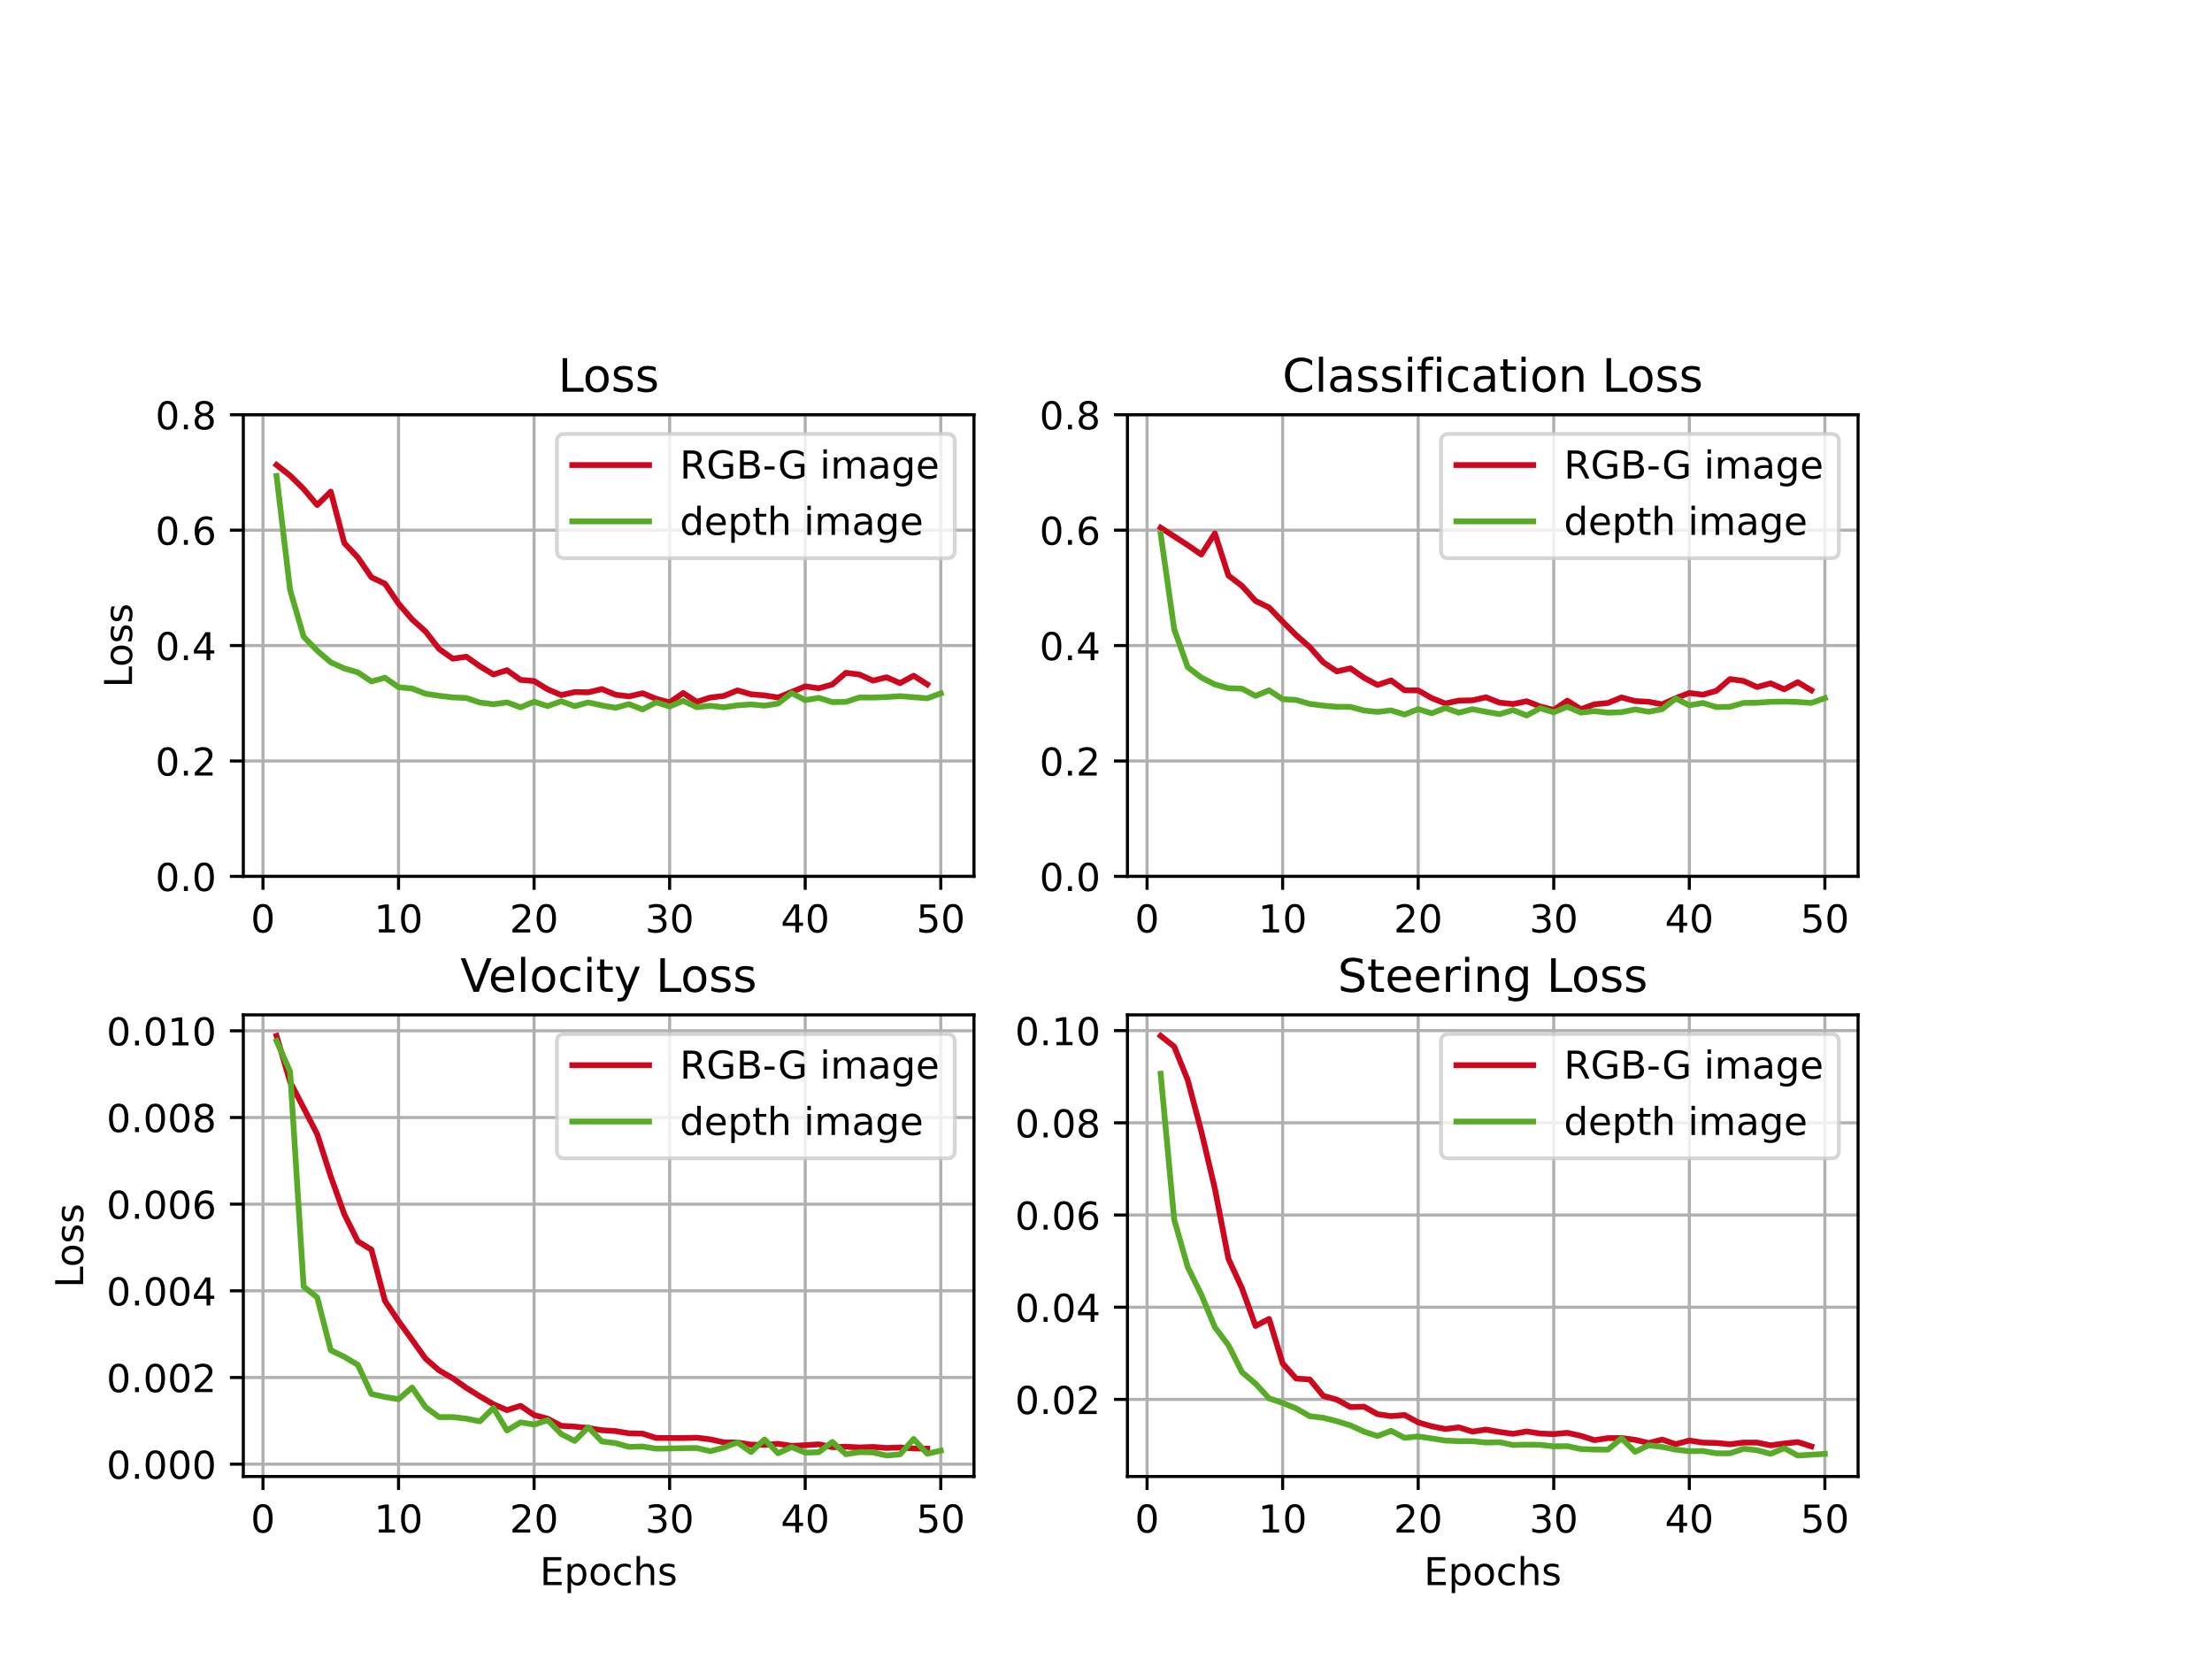 <?xml version="1.0" encoding="utf-8" standalone="no"?>
<!DOCTYPE svg PUBLIC "-//W3C//DTD SVG 1.1//EN"
  "http://www.w3.org/Graphics/SVG/1.1/DTD/svg11.dtd">
<!-- Created with matplotlib (https://matplotlib.org/) -->
<svg height="432pt" version="1.1" viewBox="0 0 576 432" width="576pt" xmlns="http://www.w3.org/2000/svg" xmlns:xlink="http://www.w3.org/1999/xlink">
 <defs>
  <style type="text/css">
*{stroke-linecap:butt;stroke-linejoin:round;}
  </style>
 </defs>
 <g id="figure_1">
  <g id="patch_1">
   <path d="M 0 432 
L 576 432 
L 576 0 
L 0 0 
z
" style="fill:#ffffff;"/>
  </g>
  <g id="axes_1">
   <g id="patch_2">
    <path d="M 63.36 228.209 
L 253.622 228.209 
L 253.622 108 
L 63.36 108 
z
" style="fill:#ffffff;"/>
   </g>
   <g id="matplotlib.axis_1">
    <g id="xtick_1">
     <g id="line2d_1">
      <path clip-path="url(#pcca55886ea)" d="M 68.478 228.209 
L 68.478 108 
" style="fill:none;stroke:#b0b0b0;stroke-linecap:square;stroke-width:0.8;"/>
     </g>
     <g id="line2d_2">
      <defs>
       <path d="M 0 0 
L 0 3.5 
" id="m68acd988b3" style="stroke:#000000;stroke-width:0.8;"/>
      </defs>
      <g>
       <use style="stroke:#000000;stroke-width:0.8;" x="68.478" xlink:href="#m68acd988b3" y="228.209"/>
      </g>
     </g>
     <g id="text_1">
      <!-- 0 -->
      <defs>
       <path d="M 31.781 66.406 
Q 24.172 66.406 20.328 58.906 
Q 16.5 51.422 16.5 36.375 
Q 16.5 21.391 20.328 13.891 
Q 24.172 6.391 31.781 6.391 
Q 39.453 6.391 43.281 13.891 
Q 47.125 21.391 47.125 36.375 
Q 47.125 51.422 43.281 58.906 
Q 39.453 66.406 31.781 66.406 
z
M 31.781 74.219 
Q 44.047 74.219 50.516 64.516 
Q 56.984 54.828 56.984 36.375 
Q 56.984 17.969 50.516 8.266 
Q 44.047 -1.422 31.781 -1.422 
Q 19.531 -1.422 13.062 8.266 
Q 6.594 17.969 6.594 36.375 
Q 6.594 54.828 13.062 64.516 
Q 19.531 74.219 31.781 74.219 
z
" id="DejaVuSans-48"/>
      </defs>
      <g transform="translate(65.297 242.807)scale(0.1 -0.1)">
       <use xlink:href="#DejaVuSans-48"/>
      </g>
     </g>
    </g>
    <g id="xtick_2">
     <g id="line2d_3">
      <path clip-path="url(#pcca55886ea)" d="M 103.778 228.209 
L 103.778 108 
" style="fill:none;stroke:#b0b0b0;stroke-linecap:square;stroke-width:0.8;"/>
     </g>
     <g id="line2d_4">
      <g>
       <use style="stroke:#000000;stroke-width:0.8;" x="103.778" xlink:href="#m68acd988b3" y="228.209"/>
      </g>
     </g>
     <g id="text_2">
      <!-- 10 -->
      <defs>
       <path d="M 12.406 8.297 
L 28.516 8.297 
L 28.516 63.922 
L 10.984 60.406 
L 10.984 69.391 
L 28.422 72.906 
L 38.281 72.906 
L 38.281 8.297 
L 54.391 8.297 
L 54.391 0 
L 12.406 0 
z
" id="DejaVuSans-49"/>
      </defs>
      <g transform="translate(97.415 242.807)scale(0.1 -0.1)">
       <use xlink:href="#DejaVuSans-49"/>
       <use x="63.623" xlink:href="#DejaVuSans-48"/>
      </g>
     </g>
    </g>
    <g id="xtick_3">
     <g id="line2d_5">
      <path clip-path="url(#pcca55886ea)" d="M 139.077 228.209 
L 139.077 108 
" style="fill:none;stroke:#b0b0b0;stroke-linecap:square;stroke-width:0.8;"/>
     </g>
     <g id="line2d_6">
      <g>
       <use style="stroke:#000000;stroke-width:0.8;" x="139.077" xlink:href="#m68acd988b3" y="228.209"/>
      </g>
     </g>
     <g id="text_3">
      <!-- 20 -->
      <defs>
       <path d="M 19.188 8.297 
L 53.609 8.297 
L 53.609 0 
L 7.328 0 
L 7.328 8.297 
Q 12.938 14.109 22.625 23.891 
Q 32.328 33.688 34.812 36.531 
Q 39.547 41.844 41.422 45.531 
Q 43.312 49.219 43.312 52.781 
Q 43.312 58.594 39.234 62.25 
Q 35.156 65.922 28.609 65.922 
Q 23.969 65.922 18.812 64.312 
Q 13.672 62.703 7.812 59.422 
L 7.812 69.391 
Q 13.766 71.781 18.938 73 
Q 24.125 74.219 28.422 74.219 
Q 39.75 74.219 46.484 68.547 
Q 53.219 62.891 53.219 53.422 
Q 53.219 48.922 51.531 44.891 
Q 49.859 40.875 45.406 35.406 
Q 44.188 33.984 37.641 27.219 
Q 31.109 20.453 19.188 8.297 
z
" id="DejaVuSans-50"/>
      </defs>
      <g transform="translate(132.714 242.807)scale(0.1 -0.1)">
       <use xlink:href="#DejaVuSans-50"/>
       <use x="63.623" xlink:href="#DejaVuSans-48"/>
      </g>
     </g>
    </g>
    <g id="xtick_4">
     <g id="line2d_7">
      <path clip-path="url(#pcca55886ea)" d="M 174.376 228.209 
L 174.376 108 
" style="fill:none;stroke:#b0b0b0;stroke-linecap:square;stroke-width:0.8;"/>
     </g>
     <g id="line2d_8">
      <g>
       <use style="stroke:#000000;stroke-width:0.8;" x="174.376" xlink:href="#m68acd988b3" y="228.209"/>
      </g>
     </g>
     <g id="text_4">
      <!-- 30 -->
      <defs>
       <path d="M 40.578 39.312 
Q 47.656 37.797 51.625 33 
Q 55.609 28.219 55.609 21.188 
Q 55.609 10.406 48.188 4.484 
Q 40.766 -1.422 27.094 -1.422 
Q 22.516 -1.422 17.656 -0.516 
Q 12.797 0.391 7.625 2.203 
L 7.625 11.719 
Q 11.719 9.328 16.594 8.109 
Q 21.484 6.891 26.812 6.891 
Q 36.078 6.891 40.938 10.547 
Q 45.797 14.203 45.797 21.188 
Q 45.797 27.641 41.281 31.266 
Q 36.766 34.906 28.719 34.906 
L 20.219 34.906 
L 20.219 43.016 
L 29.109 43.016 
Q 36.375 43.016 40.234 45.922 
Q 44.094 48.828 44.094 54.297 
Q 44.094 59.906 40.109 62.906 
Q 36.141 65.922 28.719 65.922 
Q 24.656 65.922 20.016 65.031 
Q 15.375 64.156 9.812 62.312 
L 9.812 71.094 
Q 15.438 72.656 20.344 73.438 
Q 25.25 74.219 29.594 74.219 
Q 40.828 74.219 47.359 69.109 
Q 53.906 64.016 53.906 55.328 
Q 53.906 49.266 50.438 45.094 
Q 46.969 40.922 40.578 39.312 
z
" id="DejaVuSans-51"/>
      </defs>
      <g transform="translate(168.013 242.807)scale(0.1 -0.1)">
       <use xlink:href="#DejaVuSans-51"/>
       <use x="63.623" xlink:href="#DejaVuSans-48"/>
      </g>
     </g>
    </g>
    <g id="xtick_5">
     <g id="line2d_9">
      <path clip-path="url(#pcca55886ea)" d="M 209.675 228.209 
L 209.675 108 
" style="fill:none;stroke:#b0b0b0;stroke-linecap:square;stroke-width:0.8;"/>
     </g>
     <g id="line2d_10">
      <g>
       <use style="stroke:#000000;stroke-width:0.8;" x="209.675" xlink:href="#m68acd988b3" y="228.209"/>
      </g>
     </g>
     <g id="text_5">
      <!-- 40 -->
      <defs>
       <path d="M 37.797 64.312 
L 12.891 25.391 
L 37.797 25.391 
z
M 35.203 72.906 
L 47.609 72.906 
L 47.609 25.391 
L 58.016 25.391 
L 58.016 17.188 
L 47.609 17.188 
L 47.609 0 
L 37.797 0 
L 37.797 17.188 
L 4.891 17.188 
L 4.891 26.703 
z
" id="DejaVuSans-52"/>
      </defs>
      <g transform="translate(203.312 242.807)scale(0.1 -0.1)">
       <use xlink:href="#DejaVuSans-52"/>
       <use x="63.623" xlink:href="#DejaVuSans-48"/>
      </g>
     </g>
    </g>
    <g id="xtick_6">
     <g id="line2d_11">
      <path clip-path="url(#pcca55886ea)" d="M 244.974 228.209 
L 244.974 108 
" style="fill:none;stroke:#b0b0b0;stroke-linecap:square;stroke-width:0.8;"/>
     </g>
     <g id="line2d_12">
      <g>
       <use style="stroke:#000000;stroke-width:0.8;" x="244.974" xlink:href="#m68acd988b3" y="228.209"/>
      </g>
     </g>
     <g id="text_6">
      <!-- 50 -->
      <defs>
       <path d="M 10.797 72.906 
L 49.516 72.906 
L 49.516 64.594 
L 19.828 64.594 
L 19.828 46.734 
Q 21.969 47.469 24.109 47.828 
Q 26.266 48.188 28.422 48.188 
Q 40.625 48.188 47.75 41.5 
Q 54.891 34.812 54.891 23.391 
Q 54.891 11.625 47.562 5.094 
Q 40.234 -1.422 26.906 -1.422 
Q 22.312 -1.422 17.547 -0.641 
Q 12.797 0.141 7.719 1.703 
L 7.719 11.625 
Q 12.109 9.234 16.797 8.062 
Q 21.484 6.891 26.703 6.891 
Q 35.156 6.891 40.078 11.328 
Q 45.016 15.766 45.016 23.391 
Q 45.016 31 40.078 35.438 
Q 35.156 39.891 26.703 39.891 
Q 22.75 39.891 18.812 39.016 
Q 14.891 38.141 10.797 36.281 
z
" id="DejaVuSans-53"/>
      </defs>
      <g transform="translate(238.612 242.807)scale(0.1 -0.1)">
       <use xlink:href="#DejaVuSans-53"/>
       <use x="63.623" xlink:href="#DejaVuSans-48"/>
      </g>
     </g>
    </g>
   </g>
   <g id="matplotlib.axis_2">
    <g id="ytick_1">
     <g id="line2d_13">
      <path clip-path="url(#pcca55886ea)" d="M 63.36 228.209 
L 253.622 228.209 
" style="fill:none;stroke:#b0b0b0;stroke-linecap:square;stroke-width:0.8;"/>
     </g>
     <g id="line2d_14">
      <defs>
       <path d="M 0 0 
L -3.5 0 
" id="m8ca71a04f7" style="stroke:#000000;stroke-width:0.8;"/>
      </defs>
      <g>
       <use style="stroke:#000000;stroke-width:0.8;" x="63.36" xlink:href="#m8ca71a04f7" y="228.209"/>
      </g>
     </g>
     <g id="text_7">
      <!-- 0.0 -->
      <defs>
       <path d="M 10.688 12.406 
L 21 12.406 
L 21 0 
L 10.688 0 
z
" id="DejaVuSans-46"/>
      </defs>
      <g transform="translate(40.457 232.008)scale(0.1 -0.1)">
       <use xlink:href="#DejaVuSans-48"/>
       <use x="63.623" xlink:href="#DejaVuSans-46"/>
       <use x="95.41" xlink:href="#DejaVuSans-48"/>
      </g>
     </g>
    </g>
    <g id="ytick_2">
     <g id="line2d_15">
      <path clip-path="url(#pcca55886ea)" d="M 63.36 198.157 
L 253.622 198.157 
" style="fill:none;stroke:#b0b0b0;stroke-linecap:square;stroke-width:0.8;"/>
     </g>
     <g id="line2d_16">
      <g>
       <use style="stroke:#000000;stroke-width:0.8;" x="63.36" xlink:href="#m8ca71a04f7" y="198.157"/>
      </g>
     </g>
     <g id="text_8">
      <!-- 0.2 -->
      <g transform="translate(40.457 201.956)scale(0.1 -0.1)">
       <use xlink:href="#DejaVuSans-48"/>
       <use x="63.623" xlink:href="#DejaVuSans-46"/>
       <use x="95.41" xlink:href="#DejaVuSans-50"/>
      </g>
     </g>
    </g>
    <g id="ytick_3">
     <g id="line2d_17">
      <path clip-path="url(#pcca55886ea)" d="M 63.36 168.104 
L 253.622 168.104 
" style="fill:none;stroke:#b0b0b0;stroke-linecap:square;stroke-width:0.8;"/>
     </g>
     <g id="line2d_18">
      <g>
       <use style="stroke:#000000;stroke-width:0.8;" x="63.36" xlink:href="#m8ca71a04f7" y="168.104"/>
      </g>
     </g>
     <g id="text_9">
      <!-- 0.4 -->
      <g transform="translate(40.457 171.904)scale(0.1 -0.1)">
       <use xlink:href="#DejaVuSans-48"/>
       <use x="63.623" xlink:href="#DejaVuSans-46"/>
       <use x="95.41" xlink:href="#DejaVuSans-52"/>
      </g>
     </g>
    </g>
    <g id="ytick_4">
     <g id="line2d_19">
      <path clip-path="url(#pcca55886ea)" d="M 63.36 138.052 
L 253.622 138.052 
" style="fill:none;stroke:#b0b0b0;stroke-linecap:square;stroke-width:0.8;"/>
     </g>
     <g id="line2d_20">
      <g>
       <use style="stroke:#000000;stroke-width:0.8;" x="63.36" xlink:href="#m8ca71a04f7" y="138.052"/>
      </g>
     </g>
     <g id="text_10">
      <!-- 0.6 -->
      <defs>
       <path d="M 33.016 40.375 
Q 26.375 40.375 22.484 35.828 
Q 18.609 31.297 18.609 23.391 
Q 18.609 15.531 22.484 10.953 
Q 26.375 6.391 33.016 6.391 
Q 39.656 6.391 43.531 10.953 
Q 47.406 15.531 47.406 23.391 
Q 47.406 31.297 43.531 35.828 
Q 39.656 40.375 33.016 40.375 
z
M 52.594 71.297 
L 52.594 62.312 
Q 48.875 64.062 45.094 64.984 
Q 41.312 65.922 37.594 65.922 
Q 27.828 65.922 22.672 59.328 
Q 17.531 52.734 16.797 39.406 
Q 19.672 43.656 24.016 45.922 
Q 28.375 48.188 33.594 48.188 
Q 44.578 48.188 50.953 41.516 
Q 57.328 34.859 57.328 23.391 
Q 57.328 12.156 50.688 5.359 
Q 44.047 -1.422 33.016 -1.422 
Q 20.359 -1.422 13.672 8.266 
Q 6.984 17.969 6.984 36.375 
Q 6.984 53.656 15.188 63.938 
Q 23.391 74.219 37.203 74.219 
Q 40.922 74.219 44.703 73.484 
Q 48.484 72.75 52.594 71.297 
z
" id="DejaVuSans-54"/>
      </defs>
      <g transform="translate(40.457 141.851)scale(0.1 -0.1)">
       <use xlink:href="#DejaVuSans-48"/>
       <use x="63.623" xlink:href="#DejaVuSans-46"/>
       <use x="95.41" xlink:href="#DejaVuSans-54"/>
      </g>
     </g>
    </g>
    <g id="ytick_5">
     <g id="line2d_21">
      <path clip-path="url(#pcca55886ea)" d="M 63.36 108 
L 253.622 108 
" style="fill:none;stroke:#b0b0b0;stroke-linecap:square;stroke-width:0.8;"/>
     </g>
     <g id="line2d_22">
      <g>
       <use style="stroke:#000000;stroke-width:0.8;" x="63.36" xlink:href="#m8ca71a04f7" y="108"/>
      </g>
     </g>
     <g id="text_11">
      <!-- 0.8 -->
      <defs>
       <path d="M 31.781 34.625 
Q 24.75 34.625 20.719 30.859 
Q 16.703 27.094 16.703 20.516 
Q 16.703 13.922 20.719 10.156 
Q 24.75 6.391 31.781 6.391 
Q 38.812 6.391 42.859 10.172 
Q 46.922 13.969 46.922 20.516 
Q 46.922 27.094 42.891 30.859 
Q 38.875 34.625 31.781 34.625 
z
M 21.922 38.812 
Q 15.578 40.375 12.031 44.719 
Q 8.5 49.078 8.5 55.328 
Q 8.5 64.062 14.719 69.141 
Q 20.953 74.219 31.781 74.219 
Q 42.672 74.219 48.875 69.141 
Q 55.078 64.062 55.078 55.328 
Q 55.078 49.078 51.531 44.719 
Q 48 40.375 41.703 38.812 
Q 48.828 37.156 52.797 32.312 
Q 56.781 27.484 56.781 20.516 
Q 56.781 9.906 50.312 4.234 
Q 43.844 -1.422 31.781 -1.422 
Q 19.734 -1.422 13.25 4.234 
Q 6.781 9.906 6.781 20.516 
Q 6.781 27.484 10.781 32.312 
Q 14.797 37.156 21.922 38.812 
z
M 18.312 54.391 
Q 18.312 48.734 21.844 45.562 
Q 25.391 42.391 31.781 42.391 
Q 38.141 42.391 41.719 45.562 
Q 45.312 48.734 45.312 54.391 
Q 45.312 60.062 41.719 63.234 
Q 38.141 66.406 31.781 66.406 
Q 25.391 66.406 21.844 63.234 
Q 18.312 60.062 18.312 54.391 
z
" id="DejaVuSans-56"/>
      </defs>
      <g transform="translate(40.457 111.799)scale(0.1 -0.1)">
       <use xlink:href="#DejaVuSans-48"/>
       <use x="63.623" xlink:href="#DejaVuSans-46"/>
       <use x="95.41" xlink:href="#DejaVuSans-56"/>
      </g>
     </g>
    </g>
    <g id="text_12">
     <!-- Loss -->
     <defs>
      <path d="M 9.812 72.906 
L 19.672 72.906 
L 19.672 8.297 
L 55.172 8.297 
L 55.172 0 
L 9.812 0 
z
" id="DejaVuSans-76"/>
      <path d="M 30.609 48.391 
Q 23.391 48.391 19.188 42.75 
Q 14.984 37.109 14.984 27.297 
Q 14.984 17.484 19.156 11.844 
Q 23.344 6.203 30.609 6.203 
Q 37.797 6.203 41.984 11.859 
Q 46.188 17.531 46.188 27.297 
Q 46.188 37.016 41.984 42.703 
Q 37.797 48.391 30.609 48.391 
z
M 30.609 56 
Q 42.328 56 49.016 48.375 
Q 55.719 40.766 55.719 27.297 
Q 55.719 13.875 49.016 6.219 
Q 42.328 -1.422 30.609 -1.422 
Q 18.844 -1.422 12.172 6.219 
Q 5.516 13.875 5.516 27.297 
Q 5.516 40.766 12.172 48.375 
Q 18.844 56 30.609 56 
z
" id="DejaVuSans-111"/>
      <path d="M 44.281 53.078 
L 44.281 44.578 
Q 40.484 46.531 36.375 47.5 
Q 32.281 48.484 27.875 48.484 
Q 21.188 48.484 17.844 46.438 
Q 14.5 44.391 14.5 40.281 
Q 14.5 37.156 16.891 35.375 
Q 19.281 33.594 26.516 31.984 
L 29.594 31.297 
Q 39.156 29.25 43.188 25.516 
Q 47.219 21.781 47.219 15.094 
Q 47.219 7.469 41.188 3.016 
Q 35.156 -1.422 24.609 -1.422 
Q 20.219 -1.422 15.453 -0.562 
Q 10.688 0.297 5.422 2 
L 5.422 11.281 
Q 10.406 8.688 15.234 7.391 
Q 20.062 6.109 24.812 6.109 
Q 31.156 6.109 34.562 8.281 
Q 37.984 10.453 37.984 14.406 
Q 37.984 18.062 35.516 20.016 
Q 33.062 21.969 24.703 23.781 
L 21.578 24.516 
Q 13.234 26.266 9.516 29.906 
Q 5.812 33.547 5.812 39.891 
Q 5.812 47.609 11.281 51.797 
Q 16.75 56 26.812 56 
Q 31.781 56 36.172 55.266 
Q 40.578 54.547 44.281 53.078 
z
" id="DejaVuSans-115"/>
     </defs>
     <g transform="translate(34.377 179.072)rotate(-90)scale(0.1 -0.1)">
      <use xlink:href="#DejaVuSans-76"/>
      <use x="53.963" xlink:href="#DejaVuSans-111"/>
      <use x="115.145" xlink:href="#DejaVuSans-115"/>
      <use x="167.244" xlink:href="#DejaVuSans-115"/>
     </g>
    </g>
   </g>
   <g id="line2d_23">
    <path clip-path="url(#pcca55886ea)" d="M 72.008 121.063 
L 75.538 123.838 
L 79.068 127.319 
L 82.598 131.513 
L 86.128 128.018 
L 89.658 141.415 
L 93.188 145.165 
L 96.718 150.329 
L 100.248 151.996 
L 103.778 157.19 
L 107.307 161.287 
L 110.837 164.462 
L 114.367 169.018 
L 117.897 171.518 
L 121.427 171.004 
L 124.957 173.483 
L 128.487 175.627 
L 132.017 174.516 
L 135.547 177.042 
L 139.077 177.345 
L 142.607 179.495 
L 146.137 180.993 
L 149.666 180.209 
L 153.196 180.275 
L 156.726 179.435 
L 160.256 180.897 
L 163.786 181.33 
L 167.316 180.518 
L 170.846 181.959 
L 174.376 182.903 
L 177.906 180.455 
L 181.436 182.755 
L 184.966 181.635 
L 188.496 181.216 
L 192.025 179.773 
L 195.555 180.784 
L 199.085 181.081 
L 202.615 181.628 
L 206.145 180.181 
L 209.675 178.723 
L 213.205 179.219 
L 216.735 178.237 
L 220.265 175.201 
L 223.795 175.639 
L 227.325 177.228 
L 230.854 176.364 
L 234.384 177.882 
L 237.914 175.955 
L 241.444 178.203 
" style="fill:none;stroke:#cc071e;stroke-linecap:square;stroke-width:1.5;"/>
   </g>
   <g id="line2d_24">
    <path clip-path="url(#pcca55886ea)" d="M 72.008 123.935 
L 75.538 153.627 
L 79.068 165.793 
L 82.598 169.433 
L 86.128 172.467 
L 89.658 174.058 
L 93.188 175.086 
L 96.718 177.447 
L 100.248 176.477 
L 103.778 178.951 
L 107.307 179.29 
L 110.837 180.646 
L 114.367 181.186 
L 117.897 181.602 
L 121.427 181.754 
L 124.957 182.928 
L 128.487 183.384 
L 132.017 182.891 
L 135.547 184.186 
L 139.077 182.73 
L 142.607 183.874 
L 146.137 182.602 
L 149.666 183.875 
L 153.196 182.911 
L 156.726 183.69 
L 160.256 184.303 
L 163.786 183.35 
L 167.316 184.743 
L 170.846 182.884 
L 174.376 183.97 
L 177.906 182.499 
L 181.436 184.151 
L 184.966 183.777 
L 188.496 184.176 
L 192.025 183.669 
L 195.555 183.417 
L 199.085 183.759 
L 202.615 183.194 
L 206.145 180.484 
L 209.675 182.311 
L 213.205 181.715 
L 216.735 182.816 
L 220.265 182.775 
L 223.795 181.615 
L 227.325 181.643 
L 230.854 181.508 
L 234.384 181.274 
L 237.914 181.555 
L 241.444 181.832 
L 244.974 180.552 
" style="fill:none;stroke:#57ab27;stroke-linecap:square;stroke-width:1.5;"/>
   </g>
   <g id="patch_3">
    <path d="M 63.36 228.209 
L 63.36 108 
" style="fill:none;stroke:#000000;stroke-linecap:square;stroke-linejoin:miter;stroke-width:0.8;"/>
   </g>
   <g id="patch_4">
    <path d="M 253.622 228.209 
L 253.622 108 
" style="fill:none;stroke:#000000;stroke-linecap:square;stroke-linejoin:miter;stroke-width:0.8;"/>
   </g>
   <g id="patch_5">
    <path d="M 63.36 228.209 
L 253.622 228.209 
" style="fill:none;stroke:#000000;stroke-linecap:square;stroke-linejoin:miter;stroke-width:0.8;"/>
   </g>
   <g id="patch_6">
    <path d="M 63.36 108 
L 253.622 108 
" style="fill:none;stroke:#000000;stroke-linecap:square;stroke-linejoin:miter;stroke-width:0.8;"/>
   </g>
   <g id="text_13">
    <!-- Loss -->
    <g transform="translate(145.331 102)scale(0.12 -0.12)">
     <use xlink:href="#DejaVuSans-76"/>
     <use x="53.963" xlink:href="#DejaVuSans-111"/>
     <use x="115.145" xlink:href="#DejaVuSans-115"/>
     <use x="167.244" xlink:href="#DejaVuSans-115"/>
    </g>
   </g>
   <g id="legend_1">
    <g id="patch_7">
     <path d="M 147.019 145.356 
L 246.622 145.356 
Q 248.622 145.356 248.622 143.356 
L 248.622 115 
Q 248.622 113 246.622 113 
L 147.019 113 
Q 145.019 113 145.019 115 
L 145.019 143.356 
Q 145.019 145.356 147.019 145.356 
z
" style="fill:#ffffff;opacity:0.8;stroke:#cccccc;stroke-linejoin:miter;"/>
    </g>
    <g id="line2d_25">
     <path d="M 149.019 121.098 
L 169.019 121.098 
" style="fill:none;stroke:#cc071e;stroke-linecap:square;stroke-width:1.5;"/>
    </g>
    <g id="line2d_26"/>
    <g id="text_14">
     <!-- RGB-G image -->
     <defs>
      <path d="M 44.391 34.188 
Q 47.562 33.109 50.562 29.594 
Q 53.562 26.078 56.594 19.922 
L 66.609 0 
L 56 0 
L 46.688 18.703 
Q 43.062 26.031 39.672 28.422 
Q 36.281 30.812 30.422 30.812 
L 19.672 30.812 
L 19.672 0 
L 9.812 0 
L 9.812 72.906 
L 32.078 72.906 
Q 44.578 72.906 50.734 67.672 
Q 56.891 62.453 56.891 51.906 
Q 56.891 45.016 53.688 40.469 
Q 50.484 35.938 44.391 34.188 
z
M 19.672 64.797 
L 19.672 38.922 
L 32.078 38.922 
Q 39.203 38.922 42.844 42.219 
Q 46.484 45.516 46.484 51.906 
Q 46.484 58.297 42.844 61.547 
Q 39.203 64.797 32.078 64.797 
z
" id="DejaVuSans-82"/>
      <path d="M 59.516 10.406 
L 59.516 29.984 
L 43.406 29.984 
L 43.406 38.094 
L 69.281 38.094 
L 69.281 6.781 
Q 63.578 2.734 56.688 0.656 
Q 49.812 -1.422 42 -1.422 
Q 24.906 -1.422 15.25 8.562 
Q 5.609 18.562 5.609 36.375 
Q 5.609 54.25 15.25 64.234 
Q 24.906 74.219 42 74.219 
Q 49.125 74.219 55.547 72.453 
Q 61.969 70.703 67.391 67.281 
L 67.391 56.781 
Q 61.922 61.422 55.766 63.766 
Q 49.609 66.109 42.828 66.109 
Q 29.438 66.109 22.719 58.641 
Q 16.016 51.172 16.016 36.375 
Q 16.016 21.625 22.719 14.156 
Q 29.438 6.688 42.828 6.688 
Q 48.047 6.688 52.141 7.594 
Q 56.25 8.5 59.516 10.406 
z
" id="DejaVuSans-71"/>
      <path d="M 19.672 34.812 
L 19.672 8.109 
L 35.5 8.109 
Q 43.453 8.109 47.281 11.406 
Q 51.125 14.703 51.125 21.484 
Q 51.125 28.328 47.281 31.562 
Q 43.453 34.812 35.5 34.812 
z
M 19.672 64.797 
L 19.672 42.828 
L 34.281 42.828 
Q 41.5 42.828 45.031 45.531 
Q 48.578 48.25 48.578 53.812 
Q 48.578 59.328 45.031 62.062 
Q 41.5 64.797 34.281 64.797 
z
M 9.812 72.906 
L 35.016 72.906 
Q 46.297 72.906 52.391 68.219 
Q 58.5 63.531 58.5 54.891 
Q 58.5 48.188 55.375 44.234 
Q 52.25 40.281 46.188 39.312 
Q 53.469 37.75 57.5 32.781 
Q 61.531 27.828 61.531 20.406 
Q 61.531 10.641 54.891 5.312 
Q 48.25 0 35.984 0 
L 9.812 0 
z
" id="DejaVuSans-66"/>
      <path d="M 4.891 31.391 
L 31.203 31.391 
L 31.203 23.391 
L 4.891 23.391 
z
" id="DejaVuSans-45"/>
      <path id="DejaVuSans-32"/>
      <path d="M 9.422 54.688 
L 18.406 54.688 
L 18.406 0 
L 9.422 0 
z
M 9.422 75.984 
L 18.406 75.984 
L 18.406 64.594 
L 9.422 64.594 
z
" id="DejaVuSans-105"/>
      <path d="M 52 44.188 
Q 55.375 50.25 60.062 53.125 
Q 64.75 56 71.094 56 
Q 79.641 56 84.281 50.016 
Q 88.922 44.047 88.922 33.016 
L 88.922 0 
L 79.891 0 
L 79.891 32.719 
Q 79.891 40.578 77.094 44.375 
Q 74.312 48.188 68.609 48.188 
Q 61.625 48.188 57.562 43.547 
Q 53.516 38.922 53.516 30.906 
L 53.516 0 
L 44.484 0 
L 44.484 32.719 
Q 44.484 40.625 41.703 44.406 
Q 38.922 48.188 33.109 48.188 
Q 26.219 48.188 22.156 43.531 
Q 18.109 38.875 18.109 30.906 
L 18.109 0 
L 9.078 0 
L 9.078 54.688 
L 18.109 54.688 
L 18.109 46.188 
Q 21.188 51.219 25.484 53.609 
Q 29.781 56 35.688 56 
Q 41.656 56 45.828 52.969 
Q 50 49.953 52 44.188 
z
" id="DejaVuSans-109"/>
      <path d="M 34.281 27.484 
Q 23.391 27.484 19.188 25 
Q 14.984 22.516 14.984 16.5 
Q 14.984 11.719 18.141 8.906 
Q 21.297 6.109 26.703 6.109 
Q 34.188 6.109 38.703 11.406 
Q 43.219 16.703 43.219 25.484 
L 43.219 27.484 
z
M 52.203 31.203 
L 52.203 0 
L 43.219 0 
L 43.219 8.297 
Q 40.141 3.328 35.547 0.953 
Q 30.953 -1.422 24.312 -1.422 
Q 15.922 -1.422 10.953 3.297 
Q 6 8.016 6 15.922 
Q 6 25.141 12.172 29.828 
Q 18.359 34.516 30.609 34.516 
L 43.219 34.516 
L 43.219 35.406 
Q 43.219 41.609 39.141 45 
Q 35.062 48.391 27.688 48.391 
Q 23 48.391 18.547 47.266 
Q 14.109 46.141 10.016 43.891 
L 10.016 52.203 
Q 14.938 54.109 19.578 55.047 
Q 24.219 56 28.609 56 
Q 40.484 56 46.344 49.844 
Q 52.203 43.703 52.203 31.203 
z
" id="DejaVuSans-97"/>
      <path d="M 45.406 27.984 
Q 45.406 37.75 41.375 43.109 
Q 37.359 48.484 30.078 48.484 
Q 22.859 48.484 18.828 43.109 
Q 14.797 37.75 14.797 27.984 
Q 14.797 18.266 18.828 12.891 
Q 22.859 7.516 30.078 7.516 
Q 37.359 7.516 41.375 12.891 
Q 45.406 18.266 45.406 27.984 
z
M 54.391 6.781 
Q 54.391 -7.172 48.188 -13.984 
Q 42 -20.797 29.203 -20.797 
Q 24.469 -20.797 20.266 -20.094 
Q 16.062 -19.391 12.109 -17.922 
L 12.109 -9.188 
Q 16.062 -11.328 19.922 -12.344 
Q 23.781 -13.375 27.781 -13.375 
Q 36.625 -13.375 41.016 -8.766 
Q 45.406 -4.156 45.406 5.172 
L 45.406 9.625 
Q 42.625 4.781 38.281 2.391 
Q 33.938 0 27.875 0 
Q 17.828 0 11.672 7.656 
Q 5.516 15.328 5.516 27.984 
Q 5.516 40.672 11.672 48.328 
Q 17.828 56 27.875 56 
Q 33.938 56 38.281 53.609 
Q 42.625 51.219 45.406 46.391 
L 45.406 54.688 
L 54.391 54.688 
z
" id="DejaVuSans-103"/>
      <path d="M 56.203 29.594 
L 56.203 25.203 
L 14.891 25.203 
Q 15.484 15.922 20.484 11.062 
Q 25.484 6.203 34.422 6.203 
Q 39.594 6.203 44.453 7.469 
Q 49.312 8.734 54.109 11.281 
L 54.109 2.781 
Q 49.266 0.734 44.188 -0.344 
Q 39.109 -1.422 33.891 -1.422 
Q 20.797 -1.422 13.156 6.188 
Q 5.516 13.812 5.516 26.812 
Q 5.516 40.234 12.766 48.109 
Q 20.016 56 32.328 56 
Q 43.359 56 49.781 48.891 
Q 56.203 41.797 56.203 29.594 
z
M 47.219 32.234 
Q 47.125 39.594 43.094 43.984 
Q 39.062 48.391 32.422 48.391 
Q 24.906 48.391 20.391 44.141 
Q 15.875 39.891 15.188 32.172 
z
" id="DejaVuSans-101"/>
     </defs>
     <g transform="translate(177.019 124.598)scale(0.1 -0.1)">
      <use xlink:href="#DejaVuSans-82"/>
      <use x="69.482" xlink:href="#DejaVuSans-71"/>
      <use x="146.973" xlink:href="#DejaVuSans-66"/>
      <use x="215.576" xlink:href="#DejaVuSans-45"/>
      <use x="255.285" xlink:href="#DejaVuSans-71"/>
      <use x="332.775" xlink:href="#DejaVuSans-32"/>
      <use x="364.562" xlink:href="#DejaVuSans-105"/>
      <use x="392.346" xlink:href="#DejaVuSans-109"/>
      <use x="489.758" xlink:href="#DejaVuSans-97"/>
      <use x="551.037" xlink:href="#DejaVuSans-103"/>
      <use x="614.514" xlink:href="#DejaVuSans-101"/>
     </g>
    </g>
    <g id="line2d_27">
     <path d="M 149.019 135.777 
L 169.019 135.777 
" style="fill:none;stroke:#57ab27;stroke-linecap:square;stroke-width:1.5;"/>
    </g>
    <g id="line2d_28"/>
    <g id="text_15">
     <!-- depth image -->
     <defs>
      <path d="M 45.406 46.391 
L 45.406 75.984 
L 54.391 75.984 
L 54.391 0 
L 45.406 0 
L 45.406 8.203 
Q 42.578 3.328 38.25 0.953 
Q 33.938 -1.422 27.875 -1.422 
Q 17.969 -1.422 11.734 6.484 
Q 5.516 14.406 5.516 27.297 
Q 5.516 40.188 11.734 48.094 
Q 17.969 56 27.875 56 
Q 33.938 56 38.25 53.625 
Q 42.578 51.266 45.406 46.391 
z
M 14.797 27.297 
Q 14.797 17.391 18.875 11.75 
Q 22.953 6.109 30.078 6.109 
Q 37.203 6.109 41.297 11.75 
Q 45.406 17.391 45.406 27.297 
Q 45.406 37.203 41.297 42.844 
Q 37.203 48.484 30.078 48.484 
Q 22.953 48.484 18.875 42.844 
Q 14.797 37.203 14.797 27.297 
z
" id="DejaVuSans-100"/>
      <path d="M 18.109 8.203 
L 18.109 -20.797 
L 9.078 -20.797 
L 9.078 54.688 
L 18.109 54.688 
L 18.109 46.391 
Q 20.953 51.266 25.266 53.625 
Q 29.594 56 35.594 56 
Q 45.562 56 51.781 48.094 
Q 58.016 40.188 58.016 27.297 
Q 58.016 14.406 51.781 6.484 
Q 45.562 -1.422 35.594 -1.422 
Q 29.594 -1.422 25.266 0.953 
Q 20.953 3.328 18.109 8.203 
z
M 48.688 27.297 
Q 48.688 37.203 44.609 42.844 
Q 40.531 48.484 33.406 48.484 
Q 26.266 48.484 22.188 42.844 
Q 18.109 37.203 18.109 27.297 
Q 18.109 17.391 22.188 11.75 
Q 26.266 6.109 33.406 6.109 
Q 40.531 6.109 44.609 11.75 
Q 48.688 17.391 48.688 27.297 
z
" id="DejaVuSans-112"/>
      <path d="M 18.312 70.219 
L 18.312 54.688 
L 36.812 54.688 
L 36.812 47.703 
L 18.312 47.703 
L 18.312 18.016 
Q 18.312 11.328 20.141 9.422 
Q 21.969 7.516 27.594 7.516 
L 36.812 7.516 
L 36.812 0 
L 27.594 0 
Q 17.188 0 13.234 3.875 
Q 9.281 7.766 9.281 18.016 
L 9.281 47.703 
L 2.688 47.703 
L 2.688 54.688 
L 9.281 54.688 
L 9.281 70.219 
z
" id="DejaVuSans-116"/>
      <path d="M 54.891 33.016 
L 54.891 0 
L 45.906 0 
L 45.906 32.719 
Q 45.906 40.484 42.875 44.328 
Q 39.844 48.188 33.797 48.188 
Q 26.516 48.188 22.312 43.547 
Q 18.109 38.922 18.109 30.906 
L 18.109 0 
L 9.078 0 
L 9.078 75.984 
L 18.109 75.984 
L 18.109 46.188 
Q 21.344 51.125 25.703 53.562 
Q 30.078 56 35.797 56 
Q 45.219 56 50.047 50.172 
Q 54.891 44.344 54.891 33.016 
z
" id="DejaVuSans-104"/>
     </defs>
     <g transform="translate(177.019 139.277)scale(0.1 -0.1)">
      <use xlink:href="#DejaVuSans-100"/>
      <use x="63.477" xlink:href="#DejaVuSans-101"/>
      <use x="125" xlink:href="#DejaVuSans-112"/>
      <use x="188.477" xlink:href="#DejaVuSans-116"/>
      <use x="227.686" xlink:href="#DejaVuSans-104"/>
      <use x="291.064" xlink:href="#DejaVuSans-32"/>
      <use x="322.852" xlink:href="#DejaVuSans-105"/>
      <use x="350.635" xlink:href="#DejaVuSans-109"/>
      <use x="448.047" xlink:href="#DejaVuSans-97"/>
      <use x="509.326" xlink:href="#DejaVuSans-103"/>
      <use x="572.803" xlink:href="#DejaVuSans-101"/>
     </g>
    </g>
   </g>
  </g>
  <g id="axes_2">
   <g id="patch_8">
    <path d="M 293.578 228.209 
L 483.84 228.209 
L 483.84 108 
L 293.578 108 
z
" style="fill:#ffffff;"/>
   </g>
   <g id="matplotlib.axis_3">
    <g id="xtick_7">
     <g id="line2d_29">
      <path clip-path="url(#p30df988880)" d="M 298.696 228.209 
L 298.696 108 
" style="fill:none;stroke:#b0b0b0;stroke-linecap:square;stroke-width:0.8;"/>
     </g>
     <g id="line2d_30">
      <g>
       <use style="stroke:#000000;stroke-width:0.8;" x="298.696" xlink:href="#m68acd988b3" y="228.209"/>
      </g>
     </g>
     <g id="text_16">
      <!-- 0 -->
      <g transform="translate(295.515 242.807)scale(0.1 -0.1)">
       <use xlink:href="#DejaVuSans-48"/>
      </g>
     </g>
    </g>
    <g id="xtick_8">
     <g id="line2d_31">
      <path clip-path="url(#p30df988880)" d="M 333.995 228.209 
L 333.995 108 
" style="fill:none;stroke:#b0b0b0;stroke-linecap:square;stroke-width:0.8;"/>
     </g>
     <g id="line2d_32">
      <g>
       <use style="stroke:#000000;stroke-width:0.8;" x="333.995" xlink:href="#m68acd988b3" y="228.209"/>
      </g>
     </g>
     <g id="text_17">
      <!-- 10 -->
      <g transform="translate(327.633 242.807)scale(0.1 -0.1)">
       <use xlink:href="#DejaVuSans-49"/>
       <use x="63.623" xlink:href="#DejaVuSans-48"/>
      </g>
     </g>
    </g>
    <g id="xtick_9">
     <g id="line2d_33">
      <path clip-path="url(#p30df988880)" d="M 369.294 228.209 
L 369.294 108 
" style="fill:none;stroke:#b0b0b0;stroke-linecap:square;stroke-width:0.8;"/>
     </g>
     <g id="line2d_34">
      <g>
       <use style="stroke:#000000;stroke-width:0.8;" x="369.294" xlink:href="#m68acd988b3" y="228.209"/>
      </g>
     </g>
     <g id="text_18">
      <!-- 20 -->
      <g transform="translate(362.932 242.807)scale(0.1 -0.1)">
       <use xlink:href="#DejaVuSans-50"/>
       <use x="63.623" xlink:href="#DejaVuSans-48"/>
      </g>
     </g>
    </g>
    <g id="xtick_10">
     <g id="line2d_35">
      <path clip-path="url(#p30df988880)" d="M 404.593 228.209 
L 404.593 108 
" style="fill:none;stroke:#b0b0b0;stroke-linecap:square;stroke-width:0.8;"/>
     </g>
     <g id="line2d_36">
      <g>
       <use style="stroke:#000000;stroke-width:0.8;" x="404.593" xlink:href="#m68acd988b3" y="228.209"/>
      </g>
     </g>
     <g id="text_19">
      <!-- 30 -->
      <g transform="translate(398.231 242.807)scale(0.1 -0.1)">
       <use xlink:href="#DejaVuSans-51"/>
       <use x="63.623" xlink:href="#DejaVuSans-48"/>
      </g>
     </g>
    </g>
    <g id="xtick_11">
     <g id="line2d_37">
      <path clip-path="url(#p30df988880)" d="M 439.893 228.209 
L 439.893 108 
" style="fill:none;stroke:#b0b0b0;stroke-linecap:square;stroke-width:0.8;"/>
     </g>
     <g id="line2d_38">
      <g>
       <use style="stroke:#000000;stroke-width:0.8;" x="439.893" xlink:href="#m68acd988b3" y="228.209"/>
      </g>
     </g>
     <g id="text_20">
      <!-- 40 -->
      <g transform="translate(433.53 242.807)scale(0.1 -0.1)">
       <use xlink:href="#DejaVuSans-52"/>
       <use x="63.623" xlink:href="#DejaVuSans-48"/>
      </g>
     </g>
    </g>
    <g id="xtick_12">
     <g id="line2d_39">
      <path clip-path="url(#p30df988880)" d="M 475.192 228.209 
L 475.192 108 
" style="fill:none;stroke:#b0b0b0;stroke-linecap:square;stroke-width:0.8;"/>
     </g>
     <g id="line2d_40">
      <g>
       <use style="stroke:#000000;stroke-width:0.8;" x="475.192" xlink:href="#m68acd988b3" y="228.209"/>
      </g>
     </g>
     <g id="text_21">
      <!-- 50 -->
      <g transform="translate(468.829 242.807)scale(0.1 -0.1)">
       <use xlink:href="#DejaVuSans-53"/>
       <use x="63.623" xlink:href="#DejaVuSans-48"/>
      </g>
     </g>
    </g>
   </g>
   <g id="matplotlib.axis_4">
    <g id="ytick_6">
     <g id="line2d_41">
      <path clip-path="url(#p30df988880)" d="M 293.578 228.209 
L 483.84 228.209 
" style="fill:none;stroke:#b0b0b0;stroke-linecap:square;stroke-width:0.8;"/>
     </g>
     <g id="line2d_42">
      <g>
       <use style="stroke:#000000;stroke-width:0.8;" x="293.578" xlink:href="#m8ca71a04f7" y="228.209"/>
      </g>
     </g>
     <g id="text_22">
      <!-- 0.0 -->
      <g transform="translate(270.674 232.008)scale(0.1 -0.1)">
       <use xlink:href="#DejaVuSans-48"/>
       <use x="63.623" xlink:href="#DejaVuSans-46"/>
       <use x="95.41" xlink:href="#DejaVuSans-48"/>
      </g>
     </g>
    </g>
    <g id="ytick_7">
     <g id="line2d_43">
      <path clip-path="url(#p30df988880)" d="M 293.578 198.157 
L 483.84 198.157 
" style="fill:none;stroke:#b0b0b0;stroke-linecap:square;stroke-width:0.8;"/>
     </g>
     <g id="line2d_44">
      <g>
       <use style="stroke:#000000;stroke-width:0.8;" x="293.578" xlink:href="#m8ca71a04f7" y="198.157"/>
      </g>
     </g>
     <g id="text_23">
      <!-- 0.2 -->
      <g transform="translate(270.674 201.956)scale(0.1 -0.1)">
       <use xlink:href="#DejaVuSans-48"/>
       <use x="63.623" xlink:href="#DejaVuSans-46"/>
       <use x="95.41" xlink:href="#DejaVuSans-50"/>
      </g>
     </g>
    </g>
    <g id="ytick_8">
     <g id="line2d_45">
      <path clip-path="url(#p30df988880)" d="M 293.578 168.104 
L 483.84 168.104 
" style="fill:none;stroke:#b0b0b0;stroke-linecap:square;stroke-width:0.8;"/>
     </g>
     <g id="line2d_46">
      <g>
       <use style="stroke:#000000;stroke-width:0.8;" x="293.578" xlink:href="#m8ca71a04f7" y="168.104"/>
      </g>
     </g>
     <g id="text_24">
      <!-- 0.4 -->
      <g transform="translate(270.674 171.904)scale(0.1 -0.1)">
       <use xlink:href="#DejaVuSans-48"/>
       <use x="63.623" xlink:href="#DejaVuSans-46"/>
       <use x="95.41" xlink:href="#DejaVuSans-52"/>
      </g>
     </g>
    </g>
    <g id="ytick_9">
     <g id="line2d_47">
      <path clip-path="url(#p30df988880)" d="M 293.578 138.052 
L 483.84 138.052 
" style="fill:none;stroke:#b0b0b0;stroke-linecap:square;stroke-width:0.8;"/>
     </g>
     <g id="line2d_48">
      <g>
       <use style="stroke:#000000;stroke-width:0.8;" x="293.578" xlink:href="#m8ca71a04f7" y="138.052"/>
      </g>
     </g>
     <g id="text_25">
      <!-- 0.6 -->
      <g transform="translate(270.674 141.851)scale(0.1 -0.1)">
       <use xlink:href="#DejaVuSans-48"/>
       <use x="63.623" xlink:href="#DejaVuSans-46"/>
       <use x="95.41" xlink:href="#DejaVuSans-54"/>
      </g>
     </g>
    </g>
    <g id="ytick_10">
     <g id="line2d_49">
      <path clip-path="url(#p30df988880)" d="M 293.578 108 
L 483.84 108 
" style="fill:none;stroke:#b0b0b0;stroke-linecap:square;stroke-width:0.8;"/>
     </g>
     <g id="line2d_50">
      <g>
       <use style="stroke:#000000;stroke-width:0.8;" x="293.578" xlink:href="#m8ca71a04f7" y="108"/>
      </g>
     </g>
     <g id="text_26">
      <!-- 0.8 -->
      <g transform="translate(270.674 111.799)scale(0.1 -0.1)">
       <use xlink:href="#DejaVuSans-48"/>
       <use x="63.623" xlink:href="#DejaVuSans-46"/>
       <use x="95.41" xlink:href="#DejaVuSans-56"/>
      </g>
     </g>
    </g>
   </g>
   <g id="line2d_51">
    <path clip-path="url(#p30df988880)" d="M 302.226 137.41 
L 305.756 139.67 
L 309.286 141.964 
L 312.816 144.396 
L 316.346 138.897 
L 319.875 149.866 
L 323.405 152.562 
L 326.935 156.473 
L 330.465 158.191 
L 333.995 161.873 
L 337.525 165.405 
L 341.055 168.5 
L 344.585 172.473 
L 348.115 174.83 
L 351.645 174.026 
L 355.175 176.482 
L 358.704 178.356 
L 362.234 177.179 
L 365.764 179.759 
L 369.294 179.776 
L 372.824 181.789 
L 376.354 183.178 
L 379.884 182.439 
L 383.414 182.36 
L 386.944 181.575 
L 390.474 182.964 
L 394.004 183.324 
L 397.534 182.597 
L 401.063 183.964 
L 404.593 184.877 
L 408.123 182.454 
L 411.653 184.674 
L 415.183 183.399 
L 418.713 183.053 
L 422.243 181.607 
L 425.773 182.547 
L 429.303 182.736 
L 432.833 183.399 
L 436.363 181.8 
L 439.893 180.459 
L 443.422 180.89 
L 446.952 179.887 
L 450.482 176.828 
L 454.012 177.32 
L 457.542 178.898 
L 461.072 177.942 
L 464.602 179.496 
L 468.132 177.629 
L 471.662 179.745 
" style="fill:none;stroke:#cc071e;stroke-linecap:square;stroke-width:1.5;"/>
   </g>
   <g id="line2d_52">
    <path clip-path="url(#p30df988880)" d="M 302.226 139.023 
L 305.756 163.854 
L 309.286 173.734 
L 312.816 176.439 
L 316.346 178.223 
L 319.875 179.205 
L 323.405 179.33 
L 326.935 181.204 
L 330.465 179.756 
L 333.995 182.062 
L 337.525 182.264 
L 341.055 183.297 
L 344.585 183.743 
L 348.115 184.052 
L 351.645 184.062 
L 355.175 185.015 
L 358.704 185.377 
L 362.234 184.976 
L 365.764 186.063 
L 369.294 184.651 
L 372.824 185.741 
L 376.354 184.354 
L 379.884 185.581 
L 383.414 184.668 
L 386.944 185.35 
L 390.474 185.962 
L 394.004 184.911 
L 397.534 186.311 
L 401.063 184.427 
L 404.593 185.479 
L 408.123 184.024 
L 411.653 185.566 
L 415.183 185.165 
L 418.713 185.574 
L 422.243 185.448 
L 425.773 184.736 
L 429.303 185.332 
L 432.833 184.666 
L 436.363 181.892 
L 439.893 183.652 
L 443.422 183.053 
L 446.952 184.118 
L 450.482 184.039 
L 454.012 183.04 
L 457.542 182.997 
L 461.072 182.746 
L 464.602 182.704 
L 468.132 182.793 
L 471.662 183.041 
L 475.192 181.807 
" style="fill:none;stroke:#57ab27;stroke-linecap:square;stroke-width:1.5;"/>
   </g>
   <g id="patch_9">
    <path d="M 293.578 228.209 
L 293.578 108 
" style="fill:none;stroke:#000000;stroke-linecap:square;stroke-linejoin:miter;stroke-width:0.8;"/>
   </g>
   <g id="patch_10">
    <path d="M 483.84 228.209 
L 483.84 108 
" style="fill:none;stroke:#000000;stroke-linecap:square;stroke-linejoin:miter;stroke-width:0.8;"/>
   </g>
   <g id="patch_11">
    <path d="M 293.578 228.209 
L 483.84 228.209 
" style="fill:none;stroke:#000000;stroke-linecap:square;stroke-linejoin:miter;stroke-width:0.8;"/>
   </g>
   <g id="patch_12">
    <path d="M 293.578 108 
L 483.84 108 
" style="fill:none;stroke:#000000;stroke-linecap:square;stroke-linejoin:miter;stroke-width:0.8;"/>
   </g>
   <g id="text_27">
    <!-- Classification Loss -->
    <defs>
     <path d="M 64.406 67.281 
L 64.406 56.891 
Q 59.422 61.531 53.781 63.812 
Q 48.141 66.109 41.797 66.109 
Q 29.297 66.109 22.656 58.469 
Q 16.016 50.828 16.016 36.375 
Q 16.016 21.969 22.656 14.328 
Q 29.297 6.688 41.797 6.688 
Q 48.141 6.688 53.781 8.984 
Q 59.422 11.281 64.406 15.922 
L 64.406 5.609 
Q 59.234 2.094 53.438 0.328 
Q 47.656 -1.422 41.219 -1.422 
Q 24.656 -1.422 15.125 8.703 
Q 5.609 18.844 5.609 36.375 
Q 5.609 53.953 15.125 64.078 
Q 24.656 74.219 41.219 74.219 
Q 47.75 74.219 53.531 72.484 
Q 59.328 70.75 64.406 67.281 
z
" id="DejaVuSans-67"/>
     <path d="M 9.422 75.984 
L 18.406 75.984 
L 18.406 0 
L 9.422 0 
z
" id="DejaVuSans-108"/>
     <path d="M 37.109 75.984 
L 37.109 68.5 
L 28.516 68.5 
Q 23.688 68.5 21.797 66.547 
Q 19.922 64.594 19.922 59.516 
L 19.922 54.688 
L 34.719 54.688 
L 34.719 47.703 
L 19.922 47.703 
L 19.922 0 
L 10.891 0 
L 10.891 47.703 
L 2.297 47.703 
L 2.297 54.688 
L 10.891 54.688 
L 10.891 58.5 
Q 10.891 67.625 15.141 71.797 
Q 19.391 75.984 28.609 75.984 
z
" id="DejaVuSans-102"/>
     <path d="M 48.781 52.594 
L 48.781 44.188 
Q 44.969 46.297 41.141 47.344 
Q 37.312 48.391 33.406 48.391 
Q 24.656 48.391 19.812 42.844 
Q 14.984 37.312 14.984 27.297 
Q 14.984 17.281 19.812 11.734 
Q 24.656 6.203 33.406 6.203 
Q 37.312 6.203 41.141 7.25 
Q 44.969 8.297 48.781 10.406 
L 48.781 2.094 
Q 45.016 0.344 40.984 -0.531 
Q 36.969 -1.422 32.422 -1.422 
Q 20.062 -1.422 12.781 6.344 
Q 5.516 14.109 5.516 27.297 
Q 5.516 40.672 12.859 48.328 
Q 20.219 56 33.016 56 
Q 37.156 56 41.109 55.141 
Q 45.062 54.297 48.781 52.594 
z
" id="DejaVuSans-99"/>
     <path d="M 54.891 33.016 
L 54.891 0 
L 45.906 0 
L 45.906 32.719 
Q 45.906 40.484 42.875 44.328 
Q 39.844 48.188 33.797 48.188 
Q 26.516 48.188 22.312 43.547 
Q 18.109 38.922 18.109 30.906 
L 18.109 0 
L 9.078 0 
L 9.078 54.688 
L 18.109 54.688 
L 18.109 46.188 
Q 21.344 51.125 25.703 53.562 
Q 30.078 56 35.797 56 
Q 45.219 56 50.047 50.172 
Q 54.891 44.344 54.891 33.016 
z
" id="DejaVuSans-110"/>
    </defs>
    <g transform="translate(333.942 102)scale(0.12 -0.12)">
     <use xlink:href="#DejaVuSans-67"/>
     <use x="69.824" xlink:href="#DejaVuSans-108"/>
     <use x="97.607" xlink:href="#DejaVuSans-97"/>
     <use x="158.887" xlink:href="#DejaVuSans-115"/>
     <use x="210.986" xlink:href="#DejaVuSans-115"/>
     <use x="263.086" xlink:href="#DejaVuSans-105"/>
     <use x="290.869" xlink:href="#DejaVuSans-102"/>
     <use x="326.074" xlink:href="#DejaVuSans-105"/>
     <use x="353.857" xlink:href="#DejaVuSans-99"/>
     <use x="408.838" xlink:href="#DejaVuSans-97"/>
     <use x="470.117" xlink:href="#DejaVuSans-116"/>
     <use x="509.326" xlink:href="#DejaVuSans-105"/>
     <use x="537.109" xlink:href="#DejaVuSans-111"/>
     <use x="598.291" xlink:href="#DejaVuSans-110"/>
     <use x="661.67" xlink:href="#DejaVuSans-32"/>
     <use x="693.457" xlink:href="#DejaVuSans-76"/>
     <use x="747.42" xlink:href="#DejaVuSans-111"/>
     <use x="808.602" xlink:href="#DejaVuSans-115"/>
     <use x="860.701" xlink:href="#DejaVuSans-115"/>
    </g>
   </g>
   <g id="legend_2">
    <g id="patch_13">
     <path d="M 377.237 145.356 
L 476.84 145.356 
Q 478.84 145.356 478.84 143.356 
L 478.84 115 
Q 478.84 113 476.84 113 
L 377.237 113 
Q 375.237 113 375.237 115 
L 375.237 143.356 
Q 375.237 145.356 377.237 145.356 
z
" style="fill:#ffffff;opacity:0.8;stroke:#cccccc;stroke-linejoin:miter;"/>
    </g>
    <g id="line2d_53">
     <path d="M 379.237 121.098 
L 399.237 121.098 
" style="fill:none;stroke:#cc071e;stroke-linecap:square;stroke-width:1.5;"/>
    </g>
    <g id="line2d_54"/>
    <g id="text_28">
     <!-- RGB-G image -->
     <g transform="translate(407.237 124.598)scale(0.1 -0.1)">
      <use xlink:href="#DejaVuSans-82"/>
      <use x="69.482" xlink:href="#DejaVuSans-71"/>
      <use x="146.973" xlink:href="#DejaVuSans-66"/>
      <use x="215.576" xlink:href="#DejaVuSans-45"/>
      <use x="255.285" xlink:href="#DejaVuSans-71"/>
      <use x="332.775" xlink:href="#DejaVuSans-32"/>
      <use x="364.562" xlink:href="#DejaVuSans-105"/>
      <use x="392.346" xlink:href="#DejaVuSans-109"/>
      <use x="489.758" xlink:href="#DejaVuSans-97"/>
      <use x="551.037" xlink:href="#DejaVuSans-103"/>
      <use x="614.514" xlink:href="#DejaVuSans-101"/>
     </g>
    </g>
    <g id="line2d_55">
     <path d="M 379.237 135.777 
L 399.237 135.777 
" style="fill:none;stroke:#57ab27;stroke-linecap:square;stroke-width:1.5;"/>
    </g>
    <g id="line2d_56"/>
    <g id="text_29">
     <!-- depth image -->
     <g transform="translate(407.237 139.277)scale(0.1 -0.1)">
      <use xlink:href="#DejaVuSans-100"/>
      <use x="63.477" xlink:href="#DejaVuSans-101"/>
      <use x="125" xlink:href="#DejaVuSans-112"/>
      <use x="188.477" xlink:href="#DejaVuSans-116"/>
      <use x="227.686" xlink:href="#DejaVuSans-104"/>
      <use x="291.064" xlink:href="#DejaVuSans-32"/>
      <use x="322.852" xlink:href="#DejaVuSans-105"/>
      <use x="350.635" xlink:href="#DejaVuSans-109"/>
      <use x="448.047" xlink:href="#DejaVuSans-97"/>
      <use x="509.326" xlink:href="#DejaVuSans-103"/>
      <use x="572.803" xlink:href="#DejaVuSans-101"/>
     </g>
    </g>
   </g>
  </g>
  <g id="axes_3">
   <g id="patch_14">
    <path d="M 63.36 384.48 
L 253.622 384.48 
L 253.622 264.271 
L 63.36 264.271 
z
" style="fill:#ffffff;"/>
   </g>
   <g id="matplotlib.axis_5">
    <g id="xtick_13">
     <g id="line2d_57">
      <path clip-path="url(#pb476865edf)" d="M 68.478 384.48 
L 68.478 264.271 
" style="fill:none;stroke:#b0b0b0;stroke-linecap:square;stroke-width:0.8;"/>
     </g>
     <g id="line2d_58">
      <g>
       <use style="stroke:#000000;stroke-width:0.8;" x="68.478" xlink:href="#m68acd988b3" y="384.48"/>
      </g>
     </g>
     <g id="text_30">
      <!-- 0 -->
      <g transform="translate(65.297 399.078)scale(0.1 -0.1)">
       <use xlink:href="#DejaVuSans-48"/>
      </g>
     </g>
    </g>
    <g id="xtick_14">
     <g id="line2d_59">
      <path clip-path="url(#pb476865edf)" d="M 103.778 384.48 
L 103.778 264.271 
" style="fill:none;stroke:#b0b0b0;stroke-linecap:square;stroke-width:0.8;"/>
     </g>
     <g id="line2d_60">
      <g>
       <use style="stroke:#000000;stroke-width:0.8;" x="103.778" xlink:href="#m68acd988b3" y="384.48"/>
      </g>
     </g>
     <g id="text_31">
      <!-- 10 -->
      <g transform="translate(97.415 399.078)scale(0.1 -0.1)">
       <use xlink:href="#DejaVuSans-49"/>
       <use x="63.623" xlink:href="#DejaVuSans-48"/>
      </g>
     </g>
    </g>
    <g id="xtick_15">
     <g id="line2d_61">
      <path clip-path="url(#pb476865edf)" d="M 139.077 384.48 
L 139.077 264.271 
" style="fill:none;stroke:#b0b0b0;stroke-linecap:square;stroke-width:0.8;"/>
     </g>
     <g id="line2d_62">
      <g>
       <use style="stroke:#000000;stroke-width:0.8;" x="139.077" xlink:href="#m68acd988b3" y="384.48"/>
      </g>
     </g>
     <g id="text_32">
      <!-- 20 -->
      <g transform="translate(132.714 399.078)scale(0.1 -0.1)">
       <use xlink:href="#DejaVuSans-50"/>
       <use x="63.623" xlink:href="#DejaVuSans-48"/>
      </g>
     </g>
    </g>
    <g id="xtick_16">
     <g id="line2d_63">
      <path clip-path="url(#pb476865edf)" d="M 174.376 384.48 
L 174.376 264.271 
" style="fill:none;stroke:#b0b0b0;stroke-linecap:square;stroke-width:0.8;"/>
     </g>
     <g id="line2d_64">
      <g>
       <use style="stroke:#000000;stroke-width:0.8;" x="174.376" xlink:href="#m68acd988b3" y="384.48"/>
      </g>
     </g>
     <g id="text_33">
      <!-- 30 -->
      <g transform="translate(168.013 399.078)scale(0.1 -0.1)">
       <use xlink:href="#DejaVuSans-51"/>
       <use x="63.623" xlink:href="#DejaVuSans-48"/>
      </g>
     </g>
    </g>
    <g id="xtick_17">
     <g id="line2d_65">
      <path clip-path="url(#pb476865edf)" d="M 209.675 384.48 
L 209.675 264.271 
" style="fill:none;stroke:#b0b0b0;stroke-linecap:square;stroke-width:0.8;"/>
     </g>
     <g id="line2d_66">
      <g>
       <use style="stroke:#000000;stroke-width:0.8;" x="209.675" xlink:href="#m68acd988b3" y="384.48"/>
      </g>
     </g>
     <g id="text_34">
      <!-- 40 -->
      <g transform="translate(203.312 399.078)scale(0.1 -0.1)">
       <use xlink:href="#DejaVuSans-52"/>
       <use x="63.623" xlink:href="#DejaVuSans-48"/>
      </g>
     </g>
    </g>
    <g id="xtick_18">
     <g id="line2d_67">
      <path clip-path="url(#pb476865edf)" d="M 244.974 384.48 
L 244.974 264.271 
" style="fill:none;stroke:#b0b0b0;stroke-linecap:square;stroke-width:0.8;"/>
     </g>
     <g id="line2d_68">
      <g>
       <use style="stroke:#000000;stroke-width:0.8;" x="244.974" xlink:href="#m68acd988b3" y="384.48"/>
      </g>
     </g>
     <g id="text_35">
      <!-- 50 -->
      <g transform="translate(238.612 399.078)scale(0.1 -0.1)">
       <use xlink:href="#DejaVuSans-53"/>
       <use x="63.623" xlink:href="#DejaVuSans-48"/>
      </g>
     </g>
    </g>
    <g id="text_36">
     <!-- Epochs -->
     <defs>
      <path d="M 9.812 72.906 
L 55.906 72.906 
L 55.906 64.594 
L 19.672 64.594 
L 19.672 43.016 
L 54.391 43.016 
L 54.391 34.719 
L 19.672 34.719 
L 19.672 8.297 
L 56.781 8.297 
L 56.781 0 
L 9.812 0 
z
" id="DejaVuSans-69"/>
     </defs>
     <g transform="translate(140.576 412.757)scale(0.1 -0.1)">
      <use xlink:href="#DejaVuSans-69"/>
      <use x="63.184" xlink:href="#DejaVuSans-112"/>
      <use x="126.66" xlink:href="#DejaVuSans-111"/>
      <use x="187.842" xlink:href="#DejaVuSans-99"/>
      <use x="242.822" xlink:href="#DejaVuSans-104"/>
      <use x="306.201" xlink:href="#DejaVuSans-115"/>
     </g>
    </g>
   </g>
   <g id="matplotlib.axis_6">
    <g id="ytick_11">
     <g id="line2d_69">
      <path clip-path="url(#pb476865edf)" d="M 63.36 381.27 
L 253.622 381.27 
" style="fill:none;stroke:#b0b0b0;stroke-linecap:square;stroke-width:0.8;"/>
     </g>
     <g id="line2d_70">
      <g>
       <use style="stroke:#000000;stroke-width:0.8;" x="63.36" xlink:href="#m8ca71a04f7" y="381.27"/>
      </g>
     </g>
     <g id="text_37">
      <!-- 0.000 -->
      <g transform="translate(27.732 385.069)scale(0.1 -0.1)">
       <use xlink:href="#DejaVuSans-48"/>
       <use x="63.623" xlink:href="#DejaVuSans-46"/>
       <use x="95.41" xlink:href="#DejaVuSans-48"/>
       <use x="159.033" xlink:href="#DejaVuSans-48"/>
       <use x="222.656" xlink:href="#DejaVuSans-48"/>
      </g>
     </g>
    </g>
    <g id="ytick_12">
     <g id="line2d_71">
      <path clip-path="url(#pb476865edf)" d="M 63.36 358.7 
L 253.622 358.7 
" style="fill:none;stroke:#b0b0b0;stroke-linecap:square;stroke-width:0.8;"/>
     </g>
     <g id="line2d_72">
      <g>
       <use style="stroke:#000000;stroke-width:0.8;" x="63.36" xlink:href="#m8ca71a04f7" y="358.7"/>
      </g>
     </g>
     <g id="text_38">
      <!-- 0.002 -->
      <g transform="translate(27.732 362.499)scale(0.1 -0.1)">
       <use xlink:href="#DejaVuSans-48"/>
       <use x="63.623" xlink:href="#DejaVuSans-46"/>
       <use x="95.41" xlink:href="#DejaVuSans-48"/>
       <use x="159.033" xlink:href="#DejaVuSans-48"/>
       <use x="222.656" xlink:href="#DejaVuSans-50"/>
      </g>
     </g>
    </g>
    <g id="ytick_13">
     <g id="line2d_73">
      <path clip-path="url(#pb476865edf)" d="M 63.36 336.13 
L 253.622 336.13 
" style="fill:none;stroke:#b0b0b0;stroke-linecap:square;stroke-width:0.8;"/>
     </g>
     <g id="line2d_74">
      <g>
       <use style="stroke:#000000;stroke-width:0.8;" x="63.36" xlink:href="#m8ca71a04f7" y="336.13"/>
      </g>
     </g>
     <g id="text_39">
      <!-- 0.004 -->
      <g transform="translate(27.732 339.93)scale(0.1 -0.1)">
       <use xlink:href="#DejaVuSans-48"/>
       <use x="63.623" xlink:href="#DejaVuSans-46"/>
       <use x="95.41" xlink:href="#DejaVuSans-48"/>
       <use x="159.033" xlink:href="#DejaVuSans-48"/>
       <use x="222.656" xlink:href="#DejaVuSans-52"/>
      </g>
     </g>
    </g>
    <g id="ytick_14">
     <g id="line2d_75">
      <path clip-path="url(#pb476865edf)" d="M 63.36 313.561 
L 253.622 313.561 
" style="fill:none;stroke:#b0b0b0;stroke-linecap:square;stroke-width:0.8;"/>
     </g>
     <g id="line2d_76">
      <g>
       <use style="stroke:#000000;stroke-width:0.8;" x="63.36" xlink:href="#m8ca71a04f7" y="313.561"/>
      </g>
     </g>
     <g id="text_40">
      <!-- 0.006 -->
      <g transform="translate(27.732 317.36)scale(0.1 -0.1)">
       <use xlink:href="#DejaVuSans-48"/>
       <use x="63.623" xlink:href="#DejaVuSans-46"/>
       <use x="95.41" xlink:href="#DejaVuSans-48"/>
       <use x="159.033" xlink:href="#DejaVuSans-48"/>
       <use x="222.656" xlink:href="#DejaVuSans-54"/>
      </g>
     </g>
    </g>
    <g id="ytick_15">
     <g id="line2d_77">
      <path clip-path="url(#pb476865edf)" d="M 63.36 290.991 
L 253.622 290.991 
" style="fill:none;stroke:#b0b0b0;stroke-linecap:square;stroke-width:0.8;"/>
     </g>
     <g id="line2d_78">
      <g>
       <use style="stroke:#000000;stroke-width:0.8;" x="63.36" xlink:href="#m8ca71a04f7" y="290.991"/>
      </g>
     </g>
     <g id="text_41">
      <!-- 0.008 -->
      <g transform="translate(27.732 294.79)scale(0.1 -0.1)">
       <use xlink:href="#DejaVuSans-48"/>
       <use x="63.623" xlink:href="#DejaVuSans-46"/>
       <use x="95.41" xlink:href="#DejaVuSans-48"/>
       <use x="159.033" xlink:href="#DejaVuSans-48"/>
       <use x="222.656" xlink:href="#DejaVuSans-56"/>
      </g>
     </g>
    </g>
    <g id="ytick_16">
     <g id="line2d_79">
      <path clip-path="url(#pb476865edf)" d="M 63.36 268.421 
L 253.622 268.421 
" style="fill:none;stroke:#b0b0b0;stroke-linecap:square;stroke-width:0.8;"/>
     </g>
     <g id="line2d_80">
      <g>
       <use style="stroke:#000000;stroke-width:0.8;" x="63.36" xlink:href="#m8ca71a04f7" y="268.421"/>
      </g>
     </g>
     <g id="text_42">
      <!-- 0.010 -->
      <g transform="translate(27.732 272.221)scale(0.1 -0.1)">
       <use xlink:href="#DejaVuSans-48"/>
       <use x="63.623" xlink:href="#DejaVuSans-46"/>
       <use x="95.41" xlink:href="#DejaVuSans-48"/>
       <use x="159.033" xlink:href="#DejaVuSans-49"/>
       <use x="222.656" xlink:href="#DejaVuSans-48"/>
      </g>
     </g>
    </g>
    <g id="text_43">
     <!-- Loss -->
     <g transform="translate(21.652 335.343)rotate(-90)scale(0.1 -0.1)">
      <use xlink:href="#DejaVuSans-76"/>
      <use x="53.963" xlink:href="#DejaVuSans-111"/>
      <use x="115.145" xlink:href="#DejaVuSans-115"/>
      <use x="167.244" xlink:href="#DejaVuSans-115"/>
     </g>
    </g>
   </g>
   <g id="line2d_81">
    <path clip-path="url(#pb476865edf)" d="M 72.008 269.735 
L 75.538 281.719 
L 79.068 288.503 
L 82.598 295.345 
L 86.128 306.325 
L 89.658 316.177 
L 93.188 323.249 
L 96.718 325.409 
L 100.248 338.758 
L 103.778 344.023 
L 107.307 348.883 
L 110.837 353.821 
L 114.367 356.863 
L 117.897 358.894 
L 121.427 361.401 
L 124.957 363.604 
L 128.487 365.659 
L 132.017 367.188 
L 135.547 366.069 
L 139.077 368.474 
L 142.607 369.424 
L 146.137 371.279 
L 149.666 371.481 
L 153.196 371.861 
L 156.726 372.424 
L 160.256 372.642 
L 163.786 373.23 
L 167.316 373.311 
L 170.846 374.442 
L 174.376 374.455 
L 177.906 374.46 
L 181.436 374.371 
L 184.966 374.806 
L 188.496 375.584 
L 192.025 375.616 
L 195.555 376.189 
L 199.085 376.24 
L 202.615 375.972 
L 206.145 376.5 
L 209.675 376.326 
L 213.205 376.095 
L 216.735 376.84 
L 220.265 376.725 
L 223.795 376.914 
L 227.325 376.777 
L 230.854 377.045 
L 234.384 376.917 
L 237.914 377.186 
L 241.444 377.22 
" style="fill:none;stroke:#cc071e;stroke-linecap:square;stroke-width:1.5;"/>
   </g>
   <g id="line2d_82">
    <path clip-path="url(#pb476865edf)" d="M 72.008 271.055 
L 75.538 279.027 
L 79.068 335.018 
L 82.598 337.837 
L 86.128 351.604 
L 89.658 353.31 
L 93.188 355.408 
L 96.718 362.997 
L 100.248 363.767 
L 103.778 364.354 
L 107.307 361.299 
L 110.837 366.445 
L 114.367 369.02 
L 117.897 369 
L 121.427 369.409 
L 124.957 370.108 
L 128.487 366.62 
L 132.017 372.49 
L 135.547 370.38 
L 139.077 370.959 
L 142.607 369.802 
L 146.137 373.409 
L 149.666 375.208 
L 153.196 371.656 
L 156.726 375.36 
L 160.256 375.771 
L 163.786 376.764 
L 167.316 376.667 
L 170.846 377.219 
L 174.376 377.183 
L 177.906 377.09 
L 181.436 377.065 
L 184.966 377.888 
L 188.496 376.954 
L 192.025 375.608 
L 195.555 378.109 
L 199.085 374.832 
L 202.615 378.422 
L 206.145 376.821 
L 209.675 378.266 
L 213.205 378.152 
L 216.735 375.465 
L 220.265 378.669 
L 223.795 378.139 
L 227.325 378.201 
L 230.854 379.016 
L 234.384 378.692 
L 237.914 374.704 
L 241.444 378.552 
L 244.974 377.743 
" style="fill:none;stroke:#57ab27;stroke-linecap:square;stroke-width:1.5;"/>
   </g>
   <g id="patch_15">
    <path d="M 63.36 384.48 
L 63.36 264.271 
" style="fill:none;stroke:#000000;stroke-linecap:square;stroke-linejoin:miter;stroke-width:0.8;"/>
   </g>
   <g id="patch_16">
    <path d="M 253.622 384.48 
L 253.622 264.271 
" style="fill:none;stroke:#000000;stroke-linecap:square;stroke-linejoin:miter;stroke-width:0.8;"/>
   </g>
   <g id="patch_17">
    <path d="M 63.36 384.48 
L 253.622 384.48 
" style="fill:none;stroke:#000000;stroke-linecap:square;stroke-linejoin:miter;stroke-width:0.8;"/>
   </g>
   <g id="patch_18">
    <path d="M 63.36 264.271 
L 253.622 264.271 
" style="fill:none;stroke:#000000;stroke-linecap:square;stroke-linejoin:miter;stroke-width:0.8;"/>
   </g>
   <g id="text_44">
    <!-- Velocity Loss -->
    <defs>
     <path d="M 28.609 0 
L 0.781 72.906 
L 11.078 72.906 
L 34.188 11.531 
L 57.328 72.906 
L 67.578 72.906 
L 39.797 0 
z
" id="DejaVuSans-86"/>
     <path d="M 32.172 -5.078 
Q 28.375 -14.844 24.75 -17.812 
Q 21.141 -20.797 15.094 -20.797 
L 7.906 -20.797 
L 7.906 -13.281 
L 13.188 -13.281 
Q 16.891 -13.281 18.938 -11.516 
Q 21 -9.766 23.484 -3.219 
L 25.094 0.875 
L 2.984 54.688 
L 12.5 54.688 
L 29.594 11.922 
L 46.688 54.688 
L 56.203 54.688 
z
" id="DejaVuSans-121"/>
    </defs>
    <g transform="translate(119.885 258.271)scale(0.12 -0.12)">
     <use xlink:href="#DejaVuSans-86"/>
     <use x="60.658" xlink:href="#DejaVuSans-101"/>
     <use x="122.182" xlink:href="#DejaVuSans-108"/>
     <use x="149.965" xlink:href="#DejaVuSans-111"/>
     <use x="211.146" xlink:href="#DejaVuSans-99"/>
     <use x="266.127" xlink:href="#DejaVuSans-105"/>
     <use x="293.91" xlink:href="#DejaVuSans-116"/>
     <use x="333.119" xlink:href="#DejaVuSans-121"/>
     <use x="392.299" xlink:href="#DejaVuSans-32"/>
     <use x="424.086" xlink:href="#DejaVuSans-76"/>
     <use x="478.049" xlink:href="#DejaVuSans-111"/>
     <use x="539.23" xlink:href="#DejaVuSans-115"/>
     <use x="591.33" xlink:href="#DejaVuSans-115"/>
    </g>
   </g>
   <g id="legend_3">
    <g id="patch_19">
     <path d="M 147.019 301.628 
L 246.622 301.628 
Q 248.622 301.628 248.622 299.628 
L 248.622 271.271 
Q 248.622 269.271 246.622 269.271 
L 147.019 269.271 
Q 145.019 269.271 145.019 271.271 
L 145.019 299.628 
Q 145.019 301.628 147.019 301.628 
z
" style="fill:#ffffff;opacity:0.8;stroke:#cccccc;stroke-linejoin:miter;"/>
    </g>
    <g id="line2d_83">
     <path d="M 149.019 277.37 
L 169.019 277.37 
" style="fill:none;stroke:#cc071e;stroke-linecap:square;stroke-width:1.5;"/>
    </g>
    <g id="line2d_84"/>
    <g id="text_45">
     <!-- RGB-G image -->
     <g transform="translate(177.019 280.87)scale(0.1 -0.1)">
      <use xlink:href="#DejaVuSans-82"/>
      <use x="69.482" xlink:href="#DejaVuSans-71"/>
      <use x="146.973" xlink:href="#DejaVuSans-66"/>
      <use x="215.576" xlink:href="#DejaVuSans-45"/>
      <use x="255.285" xlink:href="#DejaVuSans-71"/>
      <use x="332.775" xlink:href="#DejaVuSans-32"/>
      <use x="364.562" xlink:href="#DejaVuSans-105"/>
      <use x="392.346" xlink:href="#DejaVuSans-109"/>
      <use x="489.758" xlink:href="#DejaVuSans-97"/>
      <use x="551.037" xlink:href="#DejaVuSans-103"/>
      <use x="614.514" xlink:href="#DejaVuSans-101"/>
     </g>
    </g>
    <g id="line2d_85">
     <path d="M 149.019 292.048 
L 169.019 292.048 
" style="fill:none;stroke:#57ab27;stroke-linecap:square;stroke-width:1.5;"/>
    </g>
    <g id="line2d_86"/>
    <g id="text_46">
     <!-- depth image -->
     <g transform="translate(177.019 295.548)scale(0.1 -0.1)">
      <use xlink:href="#DejaVuSans-100"/>
      <use x="63.477" xlink:href="#DejaVuSans-101"/>
      <use x="125" xlink:href="#DejaVuSans-112"/>
      <use x="188.477" xlink:href="#DejaVuSans-116"/>
      <use x="227.686" xlink:href="#DejaVuSans-104"/>
      <use x="291.064" xlink:href="#DejaVuSans-32"/>
      <use x="322.852" xlink:href="#DejaVuSans-105"/>
      <use x="350.635" xlink:href="#DejaVuSans-109"/>
      <use x="448.047" xlink:href="#DejaVuSans-97"/>
      <use x="509.326" xlink:href="#DejaVuSans-103"/>
      <use x="572.803" xlink:href="#DejaVuSans-101"/>
     </g>
    </g>
   </g>
  </g>
  <g id="axes_4">
   <g id="patch_20">
    <path d="M 293.578 384.48 
L 483.84 384.48 
L 483.84 264.271 
L 293.578 264.271 
z
" style="fill:#ffffff;"/>
   </g>
   <g id="matplotlib.axis_7">
    <g id="xtick_19">
     <g id="line2d_87">
      <path clip-path="url(#p515d2b8690)" d="M 298.696 384.48 
L 298.696 264.271 
" style="fill:none;stroke:#b0b0b0;stroke-linecap:square;stroke-width:0.8;"/>
     </g>
     <g id="line2d_88">
      <g>
       <use style="stroke:#000000;stroke-width:0.8;" x="298.696" xlink:href="#m68acd988b3" y="384.48"/>
      </g>
     </g>
     <g id="text_47">
      <!-- 0 -->
      <g transform="translate(295.515 399.078)scale(0.1 -0.1)">
       <use xlink:href="#DejaVuSans-48"/>
      </g>
     </g>
    </g>
    <g id="xtick_20">
     <g id="line2d_89">
      <path clip-path="url(#p515d2b8690)" d="M 333.995 384.48 
L 333.995 264.271 
" style="fill:none;stroke:#b0b0b0;stroke-linecap:square;stroke-width:0.8;"/>
     </g>
     <g id="line2d_90">
      <g>
       <use style="stroke:#000000;stroke-width:0.8;" x="333.995" xlink:href="#m68acd988b3" y="384.48"/>
      </g>
     </g>
     <g id="text_48">
      <!-- 10 -->
      <g transform="translate(327.633 399.078)scale(0.1 -0.1)">
       <use xlink:href="#DejaVuSans-49"/>
       <use x="63.623" xlink:href="#DejaVuSans-48"/>
      </g>
     </g>
    </g>
    <g id="xtick_21">
     <g id="line2d_91">
      <path clip-path="url(#p515d2b8690)" d="M 369.294 384.48 
L 369.294 264.271 
" style="fill:none;stroke:#b0b0b0;stroke-linecap:square;stroke-width:0.8;"/>
     </g>
     <g id="line2d_92">
      <g>
       <use style="stroke:#000000;stroke-width:0.8;" x="369.294" xlink:href="#m68acd988b3" y="384.48"/>
      </g>
     </g>
     <g id="text_49">
      <!-- 20 -->
      <g transform="translate(362.932 399.078)scale(0.1 -0.1)">
       <use xlink:href="#DejaVuSans-50"/>
       <use x="63.623" xlink:href="#DejaVuSans-48"/>
      </g>
     </g>
    </g>
    <g id="xtick_22">
     <g id="line2d_93">
      <path clip-path="url(#p515d2b8690)" d="M 404.593 384.48 
L 404.593 264.271 
" style="fill:none;stroke:#b0b0b0;stroke-linecap:square;stroke-width:0.8;"/>
     </g>
     <g id="line2d_94">
      <g>
       <use style="stroke:#000000;stroke-width:0.8;" x="404.593" xlink:href="#m68acd988b3" y="384.48"/>
      </g>
     </g>
     <g id="text_50">
      <!-- 30 -->
      <g transform="translate(398.231 399.078)scale(0.1 -0.1)">
       <use xlink:href="#DejaVuSans-51"/>
       <use x="63.623" xlink:href="#DejaVuSans-48"/>
      </g>
     </g>
    </g>
    <g id="xtick_23">
     <g id="line2d_95">
      <path clip-path="url(#p515d2b8690)" d="M 439.893 384.48 
L 439.893 264.271 
" style="fill:none;stroke:#b0b0b0;stroke-linecap:square;stroke-width:0.8;"/>
     </g>
     <g id="line2d_96">
      <g>
       <use style="stroke:#000000;stroke-width:0.8;" x="439.893" xlink:href="#m68acd988b3" y="384.48"/>
      </g>
     </g>
     <g id="text_51">
      <!-- 40 -->
      <g transform="translate(433.53 399.078)scale(0.1 -0.1)">
       <use xlink:href="#DejaVuSans-52"/>
       <use x="63.623" xlink:href="#DejaVuSans-48"/>
      </g>
     </g>
    </g>
    <g id="xtick_24">
     <g id="line2d_97">
      <path clip-path="url(#p515d2b8690)" d="M 475.192 384.48 
L 475.192 264.271 
" style="fill:none;stroke:#b0b0b0;stroke-linecap:square;stroke-width:0.8;"/>
     </g>
     <g id="line2d_98">
      <g>
       <use style="stroke:#000000;stroke-width:0.8;" x="475.192" xlink:href="#m68acd988b3" y="384.48"/>
      </g>
     </g>
     <g id="text_52">
      <!-- 50 -->
      <g transform="translate(468.829 399.078)scale(0.1 -0.1)">
       <use xlink:href="#DejaVuSans-53"/>
       <use x="63.623" xlink:href="#DejaVuSans-48"/>
      </g>
     </g>
    </g>
    <g id="text_53">
     <!-- Epochs -->
     <g transform="translate(370.793 412.757)scale(0.1 -0.1)">
      <use xlink:href="#DejaVuSans-69"/>
      <use x="63.184" xlink:href="#DejaVuSans-112"/>
      <use x="126.66" xlink:href="#DejaVuSans-111"/>
      <use x="187.842" xlink:href="#DejaVuSans-99"/>
      <use x="242.822" xlink:href="#DejaVuSans-104"/>
      <use x="306.201" xlink:href="#DejaVuSans-115"/>
     </g>
    </g>
   </g>
   <g id="matplotlib.axis_8">
    <g id="ytick_17">
     <g id="line2d_99">
      <path clip-path="url(#p515d2b8690)" d="M 293.578 364.404 
L 483.84 364.404 
" style="fill:none;stroke:#b0b0b0;stroke-linecap:square;stroke-width:0.8;"/>
     </g>
     <g id="line2d_100">
      <g>
       <use style="stroke:#000000;stroke-width:0.8;" x="293.578" xlink:href="#m8ca71a04f7" y="364.404"/>
      </g>
     </g>
     <g id="text_54">
      <!-- 0.02 -->
      <g transform="translate(264.312 368.204)scale(0.1 -0.1)">
       <use xlink:href="#DejaVuSans-48"/>
       <use x="63.623" xlink:href="#DejaVuSans-46"/>
       <use x="95.41" xlink:href="#DejaVuSans-48"/>
       <use x="159.033" xlink:href="#DejaVuSans-50"/>
      </g>
     </g>
    </g>
    <g id="ytick_18">
     <g id="line2d_101">
      <path clip-path="url(#p515d2b8690)" d="M 293.578 340.396 
L 483.84 340.396 
" style="fill:none;stroke:#b0b0b0;stroke-linecap:square;stroke-width:0.8;"/>
     </g>
     <g id="line2d_102">
      <g>
       <use style="stroke:#000000;stroke-width:0.8;" x="293.578" xlink:href="#m8ca71a04f7" y="340.396"/>
      </g>
     </g>
     <g id="text_55">
      <!-- 0.04 -->
      <g transform="translate(264.312 344.196)scale(0.1 -0.1)">
       <use xlink:href="#DejaVuSans-48"/>
       <use x="63.623" xlink:href="#DejaVuSans-46"/>
       <use x="95.41" xlink:href="#DejaVuSans-48"/>
       <use x="159.033" xlink:href="#DejaVuSans-52"/>
      </g>
     </g>
    </g>
    <g id="ytick_19">
     <g id="line2d_103">
      <path clip-path="url(#p515d2b8690)" d="M 293.578 316.388 
L 483.84 316.388 
" style="fill:none;stroke:#b0b0b0;stroke-linecap:square;stroke-width:0.8;"/>
     </g>
     <g id="line2d_104">
      <g>
       <use style="stroke:#000000;stroke-width:0.8;" x="293.578" xlink:href="#m8ca71a04f7" y="316.388"/>
      </g>
     </g>
     <g id="text_56">
      <!-- 0.06 -->
      <g transform="translate(264.312 320.187)scale(0.1 -0.1)">
       <use xlink:href="#DejaVuSans-48"/>
       <use x="63.623" xlink:href="#DejaVuSans-46"/>
       <use x="95.41" xlink:href="#DejaVuSans-48"/>
       <use x="159.033" xlink:href="#DejaVuSans-54"/>
      </g>
     </g>
    </g>
    <g id="ytick_20">
     <g id="line2d_105">
      <path clip-path="url(#p515d2b8690)" d="M 293.578 292.38 
L 483.84 292.38 
" style="fill:none;stroke:#b0b0b0;stroke-linecap:square;stroke-width:0.8;"/>
     </g>
     <g id="line2d_106">
      <g>
       <use style="stroke:#000000;stroke-width:0.8;" x="293.578" xlink:href="#m8ca71a04f7" y="292.38"/>
      </g>
     </g>
     <g id="text_57">
      <!-- 0.08 -->
      <g transform="translate(264.312 296.179)scale(0.1 -0.1)">
       <use xlink:href="#DejaVuSans-48"/>
       <use x="63.623" xlink:href="#DejaVuSans-46"/>
       <use x="95.41" xlink:href="#DejaVuSans-48"/>
       <use x="159.033" xlink:href="#DejaVuSans-56"/>
      </g>
     </g>
    </g>
    <g id="ytick_21">
     <g id="line2d_107">
      <path clip-path="url(#p515d2b8690)" d="M 293.578 268.372 
L 483.84 268.372 
" style="fill:none;stroke:#b0b0b0;stroke-linecap:square;stroke-width:0.8;"/>
     </g>
     <g id="line2d_108">
      <g>
       <use style="stroke:#000000;stroke-width:0.8;" x="293.578" xlink:href="#m8ca71a04f7" y="268.372"/>
      </g>
     </g>
     <g id="text_58">
      <!-- 0.10 -->
      <g transform="translate(264.312 272.171)scale(0.1 -0.1)">
       <use xlink:href="#DejaVuSans-48"/>
       <use x="63.623" xlink:href="#DejaVuSans-46"/>
       <use x="95.41" xlink:href="#DejaVuSans-49"/>
       <use x="159.033" xlink:href="#DejaVuSans-48"/>
      </g>
     </g>
    </g>
   </g>
   <g id="line2d_109">
    <path clip-path="url(#p515d2b8690)" d="M 302.226 269.735 
L 305.756 272.527 
L 309.286 281.249 
L 312.816 294.593 
L 316.346 309.512 
L 319.875 327.785 
L 323.405 335.446 
L 326.935 345.276 
L 330.465 343.433 
L 333.995 355.037 
L 337.525 358.981 
L 341.055 359.187 
L 344.585 363.491 
L 348.115 364.467 
L 351.645 366.393 
L 355.175 366.293 
L 358.704 368.241 
L 362.234 368.754 
L 365.764 368.468 
L 369.294 370.386 
L 372.824 371.415 
L 376.354 372.108 
L 379.884 371.685 
L 383.414 372.78 
L 386.944 372.257 
L 390.474 372.883 
L 394.004 373.356 
L 397.534 372.753 
L 401.063 373.284 
L 404.593 373.434 
L 408.123 373.102 
L 411.653 373.884 
L 415.183 375.006 
L 418.713 374.483 
L 422.243 374.46 
L 425.773 374.922 
L 429.303 375.756 
L 432.833 374.868 
L 436.363 376.057 
L 439.893 375.107 
L 443.422 375.653 
L 446.952 375.74 
L 450.482 376.081 
L 454.012 375.64 
L 457.542 375.644 
L 461.072 376.364 
L 464.602 375.887 
L 468.132 375.511 
L 471.662 376.626 
" style="fill:none;stroke:#cc071e;stroke-linecap:square;stroke-width:1.5;"/>
   </g>
   <g id="line2d_110">
    <path clip-path="url(#p515d2b8690)" d="M 302.226 279.597 
L 305.756 317.553 
L 309.286 329.938 
L 312.816 337.111 
L 316.346 345.61 
L 319.875 350.266 
L 323.405 357.304 
L 326.935 360.3 
L 330.465 364.125 
L 333.995 365.327 
L 337.525 366.746 
L 341.055 368.775 
L 344.585 369.194 
L 348.115 370.082 
L 351.645 371.162 
L 355.175 372.791 
L 358.704 373.949 
L 362.234 372.583 
L 365.764 374.406 
L 369.294 374.039 
L 372.824 374.564 
L 376.354 375.117 
L 379.884 375.277 
L 383.414 375.268 
L 386.944 375.639 
L 390.474 375.55 
L 394.004 376.267 
L 397.534 376.186 
L 401.063 376.231 
L 404.593 376.626 
L 408.123 376.566 
L 411.653 377.317 
L 415.183 377.459 
L 418.713 377.486 
L 422.243 374.518 
L 425.773 378.059 
L 429.303 376.338 
L 432.833 376.779 
L 436.363 377.479 
L 439.893 377.882 
L 443.422 377.837 
L 446.952 378.434 
L 450.482 378.437 
L 454.012 377.249 
L 457.542 377.627 
L 461.072 378.581 
L 464.602 377.094 
L 468.132 379.016 
L 471.662 378.8 
L 475.192 378.578 
" style="fill:none;stroke:#57ab27;stroke-linecap:square;stroke-width:1.5;"/>
   </g>
   <g id="patch_21">
    <path d="M 293.578 384.48 
L 293.578 264.271 
" style="fill:none;stroke:#000000;stroke-linecap:square;stroke-linejoin:miter;stroke-width:0.8;"/>
   </g>
   <g id="patch_22">
    <path d="M 483.84 384.48 
L 483.84 264.271 
" style="fill:none;stroke:#000000;stroke-linecap:square;stroke-linejoin:miter;stroke-width:0.8;"/>
   </g>
   <g id="patch_23">
    <path d="M 293.578 384.48 
L 483.84 384.48 
" style="fill:none;stroke:#000000;stroke-linecap:square;stroke-linejoin:miter;stroke-width:0.8;"/>
   </g>
   <g id="patch_24">
    <path d="M 293.578 264.271 
L 483.84 264.271 
" style="fill:none;stroke:#000000;stroke-linecap:square;stroke-linejoin:miter;stroke-width:0.8;"/>
   </g>
   <g id="text_59">
    <!-- Steering Loss -->
    <defs>
     <path d="M 53.516 70.516 
L 53.516 60.891 
Q 47.906 63.578 42.922 64.891 
Q 37.938 66.219 33.297 66.219 
Q 25.25 66.219 20.875 63.094 
Q 16.5 59.969 16.5 54.203 
Q 16.5 49.359 19.406 46.891 
Q 22.312 44.438 30.422 42.922 
L 36.375 41.703 
Q 47.406 39.594 52.656 34.297 
Q 57.906 29 57.906 20.125 
Q 57.906 9.516 50.797 4.047 
Q 43.703 -1.422 29.984 -1.422 
Q 24.812 -1.422 18.969 -0.25 
Q 13.141 0.922 6.891 3.219 
L 6.891 13.375 
Q 12.891 10.016 18.656 8.297 
Q 24.422 6.594 29.984 6.594 
Q 38.422 6.594 43.016 9.906 
Q 47.609 13.234 47.609 19.391 
Q 47.609 24.75 44.312 27.781 
Q 41.016 30.812 33.5 32.328 
L 27.484 33.5 
Q 16.453 35.688 11.516 40.375 
Q 6.594 45.062 6.594 53.422 
Q 6.594 63.094 13.406 68.656 
Q 20.219 74.219 32.172 74.219 
Q 37.312 74.219 42.625 73.281 
Q 47.953 72.359 53.516 70.516 
z
" id="DejaVuSans-83"/>
     <path d="M 41.109 46.297 
Q 39.594 47.172 37.812 47.578 
Q 36.031 48 33.891 48 
Q 26.266 48 22.188 43.047 
Q 18.109 38.094 18.109 28.812 
L 18.109 0 
L 9.078 0 
L 9.078 54.688 
L 18.109 54.688 
L 18.109 46.188 
Q 20.953 51.172 25.484 53.578 
Q 30.031 56 36.531 56 
Q 37.453 56 38.578 55.875 
Q 39.703 55.766 41.062 55.516 
z
" id="DejaVuSans-114"/>
    </defs>
    <g transform="translate(348.351 258.271)scale(0.12 -0.12)">
     <use xlink:href="#DejaVuSans-83"/>
     <use x="63.477" xlink:href="#DejaVuSans-116"/>
     <use x="102.686" xlink:href="#DejaVuSans-101"/>
     <use x="164.209" xlink:href="#DejaVuSans-101"/>
     <use x="225.732" xlink:href="#DejaVuSans-114"/>
     <use x="266.846" xlink:href="#DejaVuSans-105"/>
     <use x="294.629" xlink:href="#DejaVuSans-110"/>
     <use x="358.008" xlink:href="#DejaVuSans-103"/>
     <use x="421.484" xlink:href="#DejaVuSans-32"/>
     <use x="453.271" xlink:href="#DejaVuSans-76"/>
     <use x="507.234" xlink:href="#DejaVuSans-111"/>
     <use x="568.416" xlink:href="#DejaVuSans-115"/>
     <use x="620.516" xlink:href="#DejaVuSans-115"/>
    </g>
   </g>
   <g id="legend_4">
    <g id="patch_25">
     <path d="M 377.237 301.628 
L 476.84 301.628 
Q 478.84 301.628 478.84 299.628 
L 478.84 271.271 
Q 478.84 269.271 476.84 269.271 
L 377.237 269.271 
Q 375.237 269.271 375.237 271.271 
L 375.237 299.628 
Q 375.237 301.628 377.237 301.628 
z
" style="fill:#ffffff;opacity:0.8;stroke:#cccccc;stroke-linejoin:miter;"/>
    </g>
    <g id="line2d_111">
     <path d="M 379.237 277.37 
L 399.237 277.37 
" style="fill:none;stroke:#cc071e;stroke-linecap:square;stroke-width:1.5;"/>
    </g>
    <g id="line2d_112"/>
    <g id="text_60">
     <!-- RGB-G image -->
     <g transform="translate(407.237 280.87)scale(0.1 -0.1)">
      <use xlink:href="#DejaVuSans-82"/>
      <use x="69.482" xlink:href="#DejaVuSans-71"/>
      <use x="146.973" xlink:href="#DejaVuSans-66"/>
      <use x="215.576" xlink:href="#DejaVuSans-45"/>
      <use x="255.285" xlink:href="#DejaVuSans-71"/>
      <use x="332.775" xlink:href="#DejaVuSans-32"/>
      <use x="364.562" xlink:href="#DejaVuSans-105"/>
      <use x="392.346" xlink:href="#DejaVuSans-109"/>
      <use x="489.758" xlink:href="#DejaVuSans-97"/>
      <use x="551.037" xlink:href="#DejaVuSans-103"/>
      <use x="614.514" xlink:href="#DejaVuSans-101"/>
     </g>
    </g>
    <g id="line2d_113">
     <path d="M 379.237 292.048 
L 399.237 292.048 
" style="fill:none;stroke:#57ab27;stroke-linecap:square;stroke-width:1.5;"/>
    </g>
    <g id="line2d_114"/>
    <g id="text_61">
     <!-- depth image -->
     <g transform="translate(407.237 295.548)scale(0.1 -0.1)">
      <use xlink:href="#DejaVuSans-100"/>
      <use x="63.477" xlink:href="#DejaVuSans-101"/>
      <use x="125" xlink:href="#DejaVuSans-112"/>
      <use x="188.477" xlink:href="#DejaVuSans-116"/>
      <use x="227.686" xlink:href="#DejaVuSans-104"/>
      <use x="291.064" xlink:href="#DejaVuSans-32"/>
      <use x="322.852" xlink:href="#DejaVuSans-105"/>
      <use x="350.635" xlink:href="#DejaVuSans-109"/>
      <use x="448.047" xlink:href="#DejaVuSans-97"/>
      <use x="509.326" xlink:href="#DejaVuSans-103"/>
      <use x="572.803" xlink:href="#DejaVuSans-101"/>
     </g>
    </g>
   </g>
  </g>
 </g>
 <defs>
  <clipPath id="pcca55886ea">
   <rect height="120.209" width="190.262" x="63.36" y="108"/>
  </clipPath>
  <clipPath id="p30df988880">
   <rect height="120.209" width="190.262" x="293.578" y="108"/>
  </clipPath>
  <clipPath id="pb476865edf">
   <rect height="120.209" width="190.262" x="63.36" y="264.271"/>
  </clipPath>
  <clipPath id="p515d2b8690">
   <rect height="120.209" width="190.262" x="293.578" y="264.271"/>
  </clipPath>
 </defs>
</svg>
